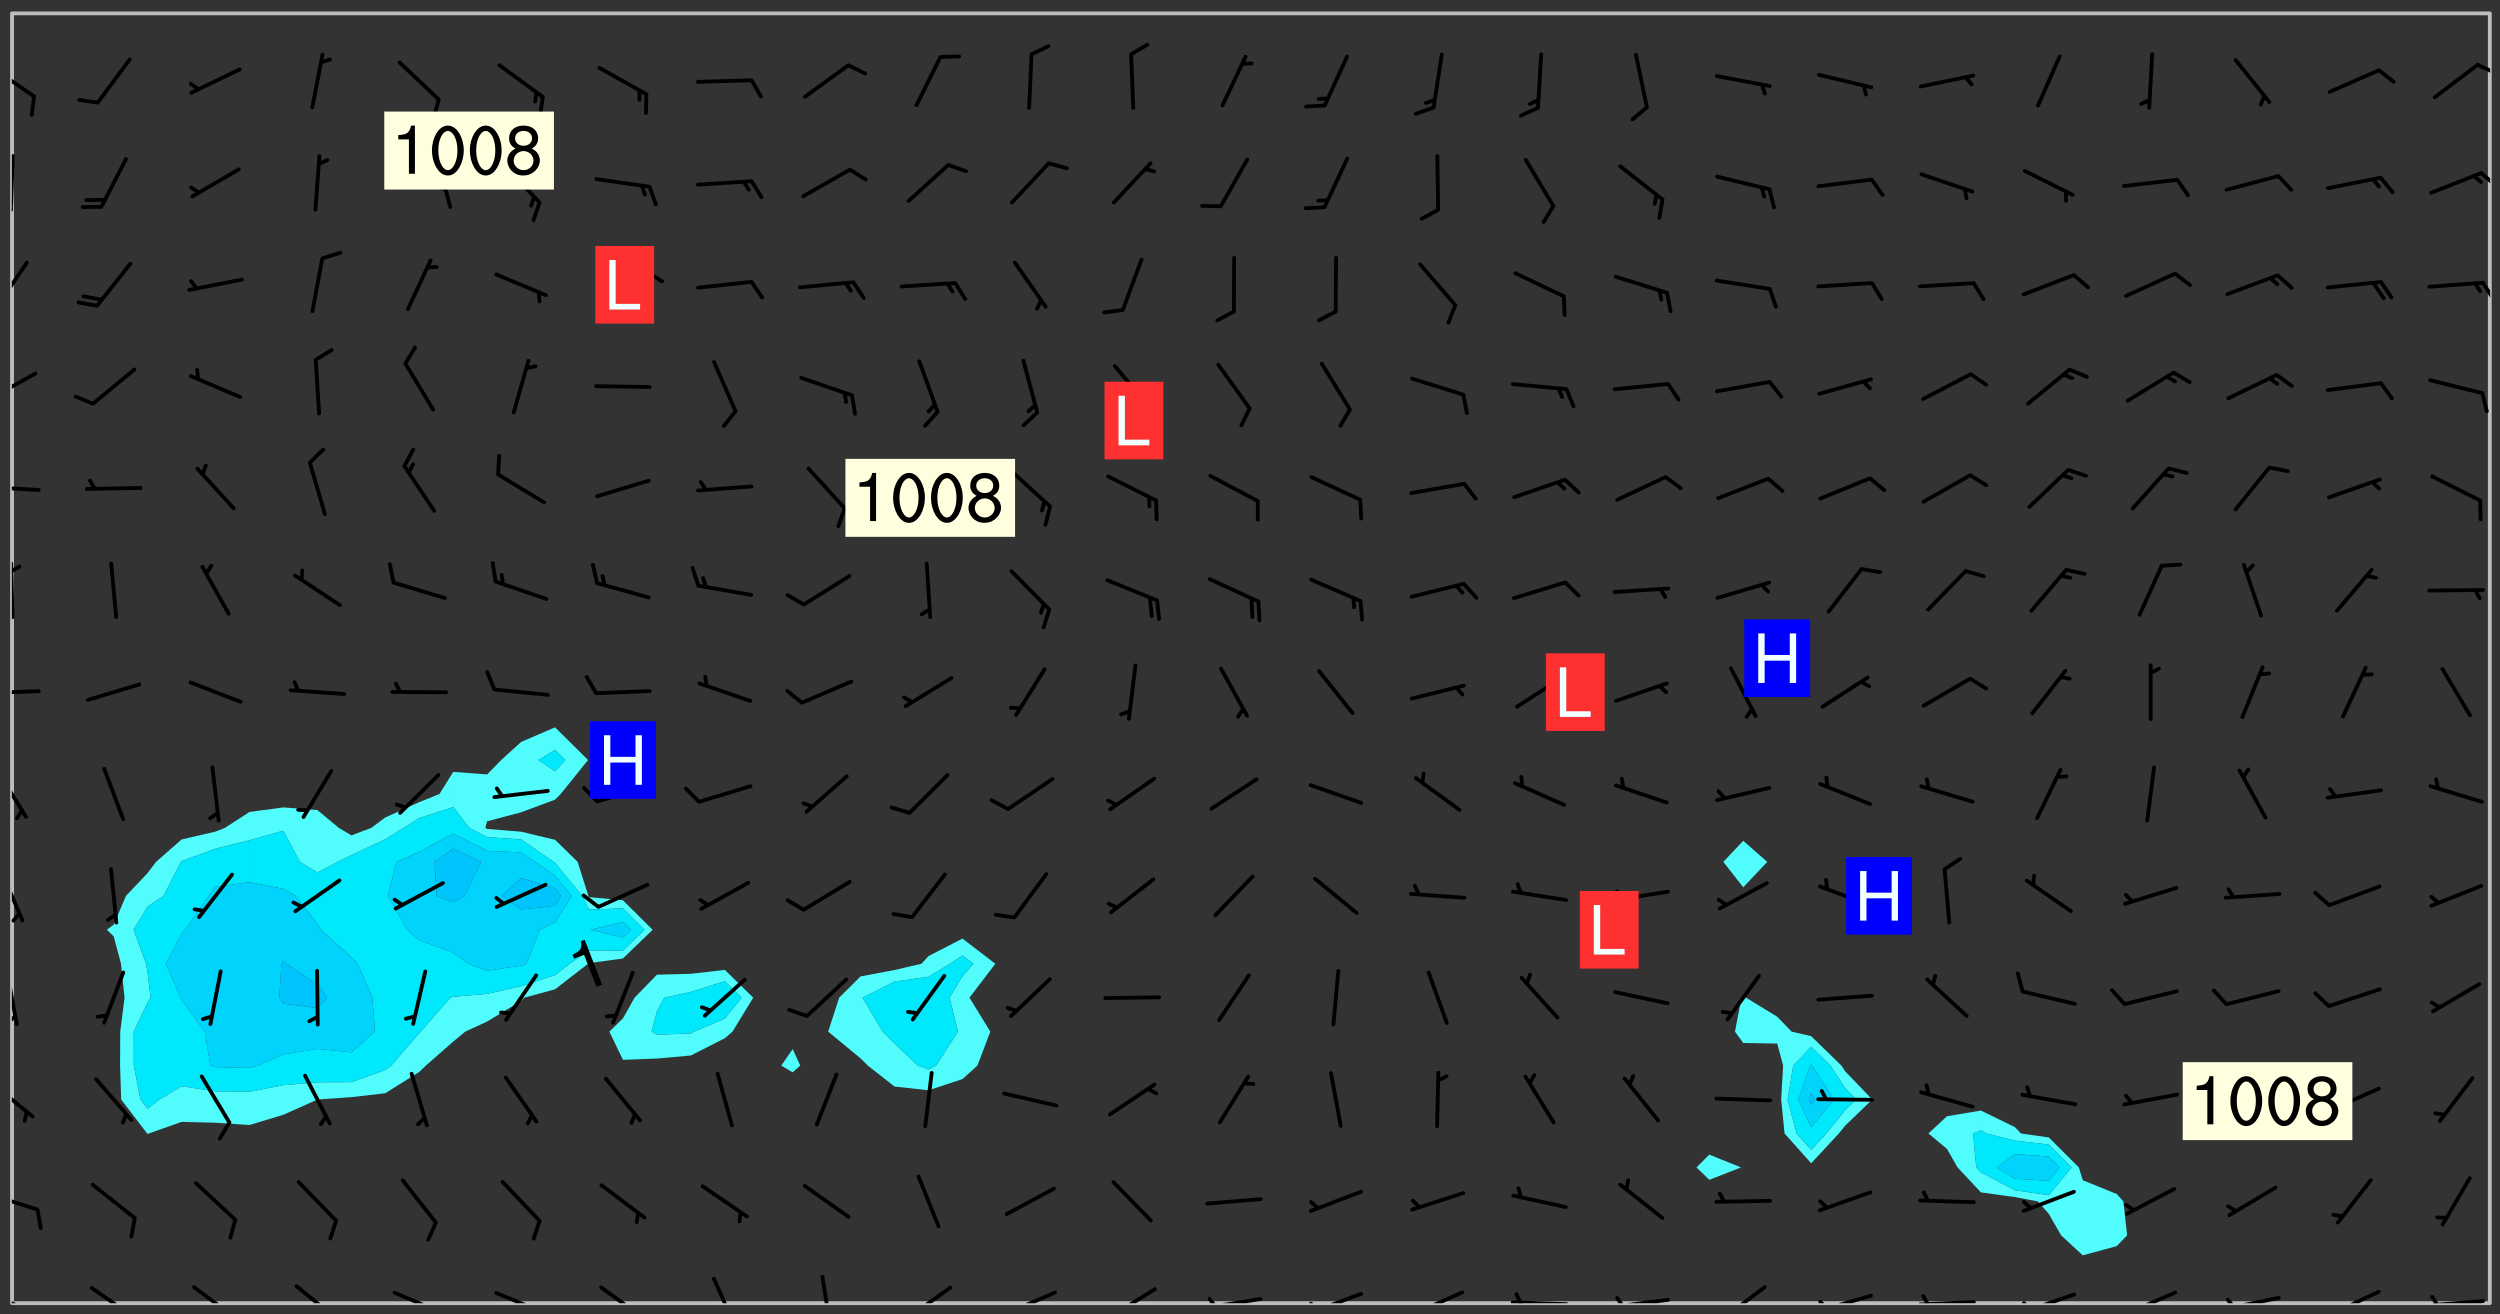<svg xmlns="http://www.w3.org/2000/svg" role="img" xmlns:xlink="http://www.w3.org/1999/xlink" viewBox="142.45 309.95 326.84 171.84"><rect x="142.45" y="309.95" width="326.84" height="171.84" fill="#333333" stroke="none"/><defs><clipPath id="a"><path d="M144 311.672h1v168.656h-1zm0 0"/></clipPath><clipPath id="b"><path d="M144 311.672h324v168.656H144zm0 0"/></clipPath><clipPath id="c"><path d="M467 311.672h1v168.656h-1zm0 0"/></clipPath><clipPath id="d"><path d="M144 478h4v2.328h-4zm0 0"/></clipPath><clipPath id="e"><path d="M154 478h7v2.328h-7zm0 0"/></clipPath><clipPath id="f"><path d="M167 477h7v3.328h-7zm0 0"/></clipPath><clipPath id="g"><path d="M180 477h7v3.328h-7zm0 0"/></clipPath><clipPath id="h"><path d="M193 478h8v2.328h-8zm0 0"/></clipPath><clipPath id="i"><path d="M207 478h8v2.328h-8zm0 0"/></clipPath><clipPath id="j"><path d="M220 478h7v2.328h-7zm0 0"/></clipPath><clipPath id="k"><path d="M235 476h4v4.328h-4zm0 0"/></clipPath><clipPath id="l"><path d="M249 476h3v4.328h-3zm0 0"/></clipPath><clipPath id="m"><path d="M260 478h7v2.328h-7zm0 0"/></clipPath><clipPath id="n"><path d="M260 480h3v.328h-3zm0 0"/></clipPath><clipPath id="o"><path d="M273 478h8v2.328h-8zm0 0"/></clipPath><clipPath id="p"><path d="M273 480h3v.328h-3zm0 0"/></clipPath><clipPath id="q"><path d="M287 478h7v2.328h-7zm0 0"/></clipPath><clipPath id="r"><path d="M287 480h2v.328h-2zm0 0"/></clipPath><clipPath id="s"><path d="M300 479h8v1.328h-8zm0 0"/></clipPath><clipPath id="t"><path d="M300 479h2v1.328h-2zm0 0"/></clipPath><clipPath id="u"><path d="M313 478h8v2.328h-8zm0 0"/></clipPath><clipPath id="v"><path d="M313 480h3v.328h-3zm0 0"/></clipPath><clipPath id="w"><path d="M326 478h8v2.328h-8zm0 0"/></clipPath><clipPath id="x"><path d="M326 480h3v.328h-3zm0 0"/></clipPath><clipPath id="y"><path d="M339 479h9v1.328h-9zm0 0"/></clipPath><clipPath id="z"><path d="M340 478h2v2.328h-2zm0 0"/></clipPath><clipPath id="A"><path d="M353 479h8v1.328h-8zm0 0"/></clipPath><clipPath id="B"><path d="M353 479h2v1.328h-2zm0 0"/></clipPath><clipPath id="C"><path d="M367 477h7v3.328h-7zm0 0"/></clipPath><clipPath id="D"><path d="M380 479h8v1.328h-8zm0 0"/></clipPath><clipPath id="E"><path d="M380 479h2v1.328h-2zm0 0"/></clipPath><clipPath id="F"><path d="M393 479h8v1.328h-8zm0 0"/></clipPath><clipPath id="G"><path d="M393 479h2v1.328h-2zm0 0"/></clipPath><clipPath id="H"><path d="M406 478h8v2.328h-8zm0 0"/></clipPath><clipPath id="I"><path d="M406 480h3v.328h-3zm0 0"/></clipPath><clipPath id="J"><path d="M420 478h8v2.328h-8zm0 0"/></clipPath><clipPath id="K"><path d="M420 480h2v.328h-2zm0 0"/></clipPath><clipPath id="L"><path d="M433 479h8v1.328h-8zm0 0"/></clipPath><clipPath id="M"><path d="M433 479h2v1.328h-2zm0 0"/></clipPath><clipPath id="N"><path d="M446 478h8v2.328h-8zm0 0"/></clipPath><clipPath id="O"><path d="M446 480h3v.328h-3zm0 0"/></clipPath><clipPath id="P"><path d="M459 479h9v1.328h-9zm0 0"/></clipPath><clipPath id="Q"><path d="M460 479h2v1.328h-2zm0 0"/></clipPath><clipPath id="R"><path d="M144 465h4v4h-4zm0 0"/></clipPath><clipPath id="S"><path d="M144 451h3v6h-3zm0 0"/></clipPath><clipPath id="T"><path d="M144 436h1v9h-1zm0 0"/></clipPath><clipPath id="U"><path d="M144 442h1v2h-1zm0 0"/></clipPath><clipPath id="V"><path d="M144 423h2v8h-2zm0 0"/></clipPath><clipPath id="W"><path d="M144 429h2v2h-2zm0 0"/></clipPath><clipPath id="X"><path d="M144 410h3v7h-3zm0 0"/></clipPath><clipPath id="Y"><path d="M144 400h4v1h-4zm0 0"/></clipPath><clipPath id="Z"><path d="M144 383h1v8h-1zm0 0"/></clipPath><clipPath id="aa"><path d="M144 383h2v2h-2zm0 0"/></clipPath><clipPath id="ab"><path d="M144 373h4v2h-4zm0 0"/></clipPath><clipPath id="ac"><path d="M144 358h4v5h-4zm0 0"/></clipPath><clipPath id="ad"><path d="M144 344h3v7h-3zm0 0"/></clipPath><clipPath id="ae"><path d="M466 346h2v4h-2zm0 0"/></clipPath><clipPath id="af"><path d="M144 330h1v8h-1zm0 0"/></clipPath><clipPath id="ag"><path d="M144 337h1v2h-1zm0 0"/></clipPath><clipPath id="ah"><path d="M144 336h1v2h-1zm0 0"/></clipPath><clipPath id="ai"><path d="M466 332h2v3h-2zm0 0"/></clipPath><clipPath id="aj"><path d="M144 318h4v5h-4zm0 0"/></clipPath><clipPath id="ak"><path d="M466 318h2v2h-2zm0 0"/></clipPath><g id="al" clip-path="url(#clip1)"><path fill="#fff" fill-opacity="0" fill-rule="evenodd" d="M0 0h1000v1000H0zm0 0"/><path fill="#d3d3d3" fill-opacity="0" fill-rule="evenodd" d="M162.152 355.867l-.234.293.059.234.117.172.176.234.293.348.113.059.117-.172.059-.234.176-.176.465-.176h.699l.234.293.289.816.059.176.176.23.352.234.699.699.172.176.234.348.234.41.289.582.41.465.23.234.234.176.117.23.176.293.172 1.164v.234l.059.289.059.117.117.117.348.41.117.172.176.176.176.234.117.172.172.352.059.234.234.406.234-.059-.176.176-.059.93h-.582l-.234-.113-.348.113-.117.117-.059.293-.059.176-.117.172-.465.293-.059.234-.059.113v.645l.059.172v.41l.059.059v.406l.059.406.117.176.059.059.23.641-.059.293v.699l-.059.582v.234l-.059.23-.055.352v1.922l.055.117h.426l-.367.117-.023.352.891 1.168 1.742.539 1.34.359v.539l.09.809.535.715 1.52.27.891-.086.09 1.164.535.18 1.16-.18 2.055-.984 1.16-.363 1.879-.176 1.695-.18-.18.719-1.516.086-1.25.09-.805.27-1.074.809.27.719.535.898-.18.625-.266.809.266 1.078.625.898.805.18 1.25-.18-.266.723.098.504.055.293v.172l.059.293v.406l.176.117.352.117h.406l.293-.176.113-.117.059-.117.117-.23.059-.176.352-.465.23-.176.176-.059.176.059.059.176.117.988.055.469.059.172.117.234.176.059.816.059h.289l.117.234.059.406.059.352v1.105l.117.293.117.348.289.699.176.352.582.754.352.176.172.059.469.234.641.465.348.234.293.176.293.055.23.062.816.348.293.176.113.172.352.352.117.176.523.641v.289l.059.352v.348l.059.352.059.289.117.059.172.059h.176l.582.234.176.117.176.289.176.234.113.234.293.23.117.117v.41l.059.055.289.234.234.117.059.117.117.172.059.117.23.234.059.176.234.059.117.059-.117.113-.059.117v.117l-.117.293-.117.289v.582l.176.117.117.059.059.117.117.117.113.059.176.348.059.352.059.406v.176l-.059.176-.117.699v.172l.117.176.293.293h.406l.176.117.117.172.117.293v.234h-.527l-.23-.234h-.234l-.176.059-.059.699.059.348.117.176.176.41.117.23.289.469.176.055h.523l.234.059.758.641.059.293v.234l.059.059.23.348v.352l-.117.172v.293l.293.289.293.176.172.059.293.176.293.117.582.406.289.234.293.176.219.16.016.012.23.176.641.523.176.234.117.176.176.176.113.172v.641l.117.176.469.117.582.117.234.059.23.113.293.117.113.059.586.352.289.172.176.062.176.055.176.059.699.352.289.176.234.055.289.176.234.117.641.406.293.117.172.059.234.059.41.059.23.059.234.117.059.172-.41.176.469.059.059.293.113.234.176.055.234.059.176.059.406.117.641.234.117.172.059.234v.176l-.059.117-.059.406.234.234.117.059.348.117.641.23.176.117.289.117.176.176.234.465.582 1.105.176.176.348.176.176.117.352.117 1.047.523.234.059.465.113.293.059.465.176.758.582.234.234.348.465.176.176.289.234.816.699.293.176.289.289.293.176.293.289.695.641.176.176.293.234.289.234.469.289.641.582.348.234.234.293.348.348.352.465.934.992.348.406.117.176.234.059.113.117.645.176.23.113.234.059.293.176.23.117.934.699.406.406.234.176.406.176.234.117.816.348.348.234.234.117.293.289.23.117.758.352.352.172.23.059.293.117.234.059.871.176h.816l.469.23.172.059.875.699.465.117.293.059.176.059.23.059.469.059.348.059.352.059.406.059h.293l.172.059v.23l.176.176h.293l.348.059.352.059.699.117h.641l.465-.234.293-.176.172-.117.41-.172.289-.176.934-.465.469-.293.523-.293.465-.172.465-.176 1.051-.465.289-.117.41-.117.289-.117.527-.176 1.516-.699.582-.348.289-.059.293-.059.348-.117.875-.23.352-.117h.113l.234-.059.875-.234.234-.059h.812l.352-.059.816-.117.172-.059.352-.055.293-.059.23-.059.816-.176.176-.059h.348l.234-.059.465-.117.758-.172.234-.059h.348l.41-.117.289-.059 1.285-.059h.289l.41-.059.23-.059h.176l.875-.117h.406l.41-.117h.348l.352-.113.871-.059h1.75l1.047.289.41.117.289.117.352.117.289.117 1.051.172.289.059h.293l.293.059.172.059.41.059.172.059.117.059h.117l.117.059.352.059h.113l.41.066 1.922.395 1.926.395 1.52.449 1.695.719 2.145.805 1.605-.719 1.43-.805 1.16-1.078 1.25-.449 3.035-.719 1.875-.359 2.145-1.348 2.234-1.254 2.5-1.258 1.695-.449 1.785-.18 1.16-.27.625.539 1.34-.27.715-.988.984-1.344.445-.18.805-.359 1.875-.539 1.785-.449 1.25-.27 1.16-.09 1.699-.09 1.961-.27 1.25-.09h.539l.625-.09h.891l2.145-.18 2.41-.18 2.59-.09 1.695.18 1.609.09 1.43.359 1.16.719 1.875.988 1.16 1.527.266.715.629.09.355.898.535.539.535 1.527 1.074.359h.535l-.805.535.09 1.707.715 2.695.891.805.895.988.715 1.258 1.785.539 1.52-.18.355 1.344 1.609-.805.98-.539.27.27.316-.215.219-.145.801.449.449-.359h.355l.535-.27.539-.719.535-.27.625-.988 1.16.449.84.371 1.395.617 1.695-.18h1.605l1.785.09.18-1.707.535-1.344.805.27.492.848.402.406-.09.539v.359l.715.449.711-.27h1.43l.359.988.445 1.258.715 1.344 1.25.629 1.695.629.715-.18.18-.539.98-.09.449.359.086 1.258-.266.629-.535.18v.539l.715.984.266.539.984.988.801 1.078-.266.359-.09.898-.625 2.332-.355 2.066-.09 1.793-.18.719-.09.539v1.438l-.98 1.883-.359 1.707-.535.898-.805 1.168-.266.539 2.055 1.254.086.359-.355.539-.09-.18v.809l.09 1.438-.445.715-1.074.094-.266.715.535.898.805.719 1.16.809 1.34.27.445.359-.355.449-1.789-.09-1.25-.449-.715-.719-.625-.09-.176 3.59-.188 1.309h89.359V311.703h-55.27v49.082l.762.125 3.289.543 2.023 2.836v2.754l2.352.332 2.348.332h4.051l-1.379 4.16-2.023.707-2.023.703-.543.344-2.594 1.617-.188.117-2.023-2.078-.73-2.742-2.672-2.078-1.375-3.5-.066-.082-1.957-2.672 2.75-1.418v-49.082H294.422v91.414l.117.031.133.012.074.074.105.047.09.059.086.059.09.059.297.297.059.09.031.117.027.117.016.137-.031.117-.059.09-.059.086-.043.105-.047.102-.027.121v.145l.176.27.148.148.074.086.074.074.043.105.062.09.059.086.043.105.059.09.047.102.043.105.059.086.117.18.074.074.062.086.059.09.043.105.059.09.059.086.062.09.059.09.043.102.117.18.074.074.059.086.074.074.09.059.105.047h.148l.133-.016.133.016.102-.047.074-.074.047-.102-.016-.133v-.148l-.047-.105-.027-.117-.047-.102-.027-.121-.043-.102-.062-.09-.043-.102-.043-.105-.031-.117-.016-.133-.012-.137.086-.059.059-.086.121-.031.043.105.016.133v.117l.059.102.059.09.09.059.148.148.059.09.043.105-.012.102.086.059.105.047.086.059.09.059.074.074-.117.027-.105.047-.086.059-.074.074-.059.09-.062.086-.027.121-.047.102-.043.105-.031.117-.012.133-.016.133v.148l.027.117.047.105.043.102.059.09.074.074.09.059.074.074.09.059.059.09.043.105.047.102.117.031.133.016h.148l.117-.031.105.043.043.105.047.102.027.121L299.5 410l.027.117.031.121.027.117.105.043.102.047.133-.016.148.148.062.086.074.074.07.074.09.062.105.043.102.043.117.031.137.016.117-.031.074-.074.027-.117-.012-.133-.031-.121-.027-.117.043-.105h.117l.09.062.117.027h.148l.133.016h.148l.133.016.133-.016h.148l.133-.016.133-.012.137.012.117-.027.133-.016.191-.059-.059.176-.016.133-.027.121-.016.133-.059.086-.133.016-.105.047-.105.043-.117.031-.117.027-.266.031h-.148l-.133.016-.074.074.059.086.148.148.117.18.074.07.09.062.09.059.086.059.09.059.102.043.105.062.105.043.086.059.105.047.102.043.18.117.059.09-.043.102-.047.105.016.133.223.223.059.09.043.102.031.121.043.102.016.133.031.117.012.137.031.117.148.148.102.043.105.043.117.031.133.016.137.016h.117l.117-.031.09-.059.043-.105.047-.102.043-.105.031-.117.012-.133v-.148l-.012-.133-.016-.133-.031-.117-.043-.105-.047-.105-.043-.102-.043-.105-.016-.133.016-.133.027-.117.031-.117.027-.121.047-.102.09-.059.086-.062.074-.074.09-.059.223-.223.059-.086.074-.074.117-.18.059-.086v-.148l-.074-.074-.102-.047-.105-.043-.102-.043-.059-.09-.047-.105-.027-.117.09-.059.117-.031.102-.043.18-.117.148-.148.012-.133-.012-.105-.09-.059-.133.016h-.148l-.133.016-.133-.016-.121-.031-.086-.059-.074-.074-.059-.09-.062-.086-.117-.18-.059-.086.031-.121.086-.059.121-.031.059-.086v-.121l-.031-.117-.059-.09-.059-.086-.047-.105-.027-.117-.016-.133.059-.09.074-.074.09-.059.117-.18.074-.074.059-.086.148-.148.121-.031.133-.016.133.016.074.074.043.105.016.133-.031.117-.117.031-.133.012-.148.148-.043.105-.047.102-.027.121-.031.117v.148l.031.117.043.105.059.09.074.07.074.074.117.031.121.027.117-.027.133-.016h.117l.09.059.074.074.047.105.059.086.102.047.133.016.105.043.086.059-.012.105-.074.074-.18.117-.059.09-.09.059-.07.074-.074.074-.062.09-.027.117-.016.133.016.133-.016.133v.148l.016.133.027.117.031.121.074.074.09.059.086.059.09.059.117.031v.086l-.102.047-.09.059-.266.031-.117.027h-.148l-.105.043-.102.047-.059.09-.062.234-.012.133-.031.121-.016.133v.293l-.012.133.012.137.016.133.133.016.133.012.121.031.086.059.074.074.047.105.043.102.016.133v.445l-.016.133v.445l.031.266.027.117.016.133.031.117.086.211.031.266v.148l-.031.117-.027.117-.031.121-.027.117-.031.117-.031.121-.012.133-.016.133.09.059.117-.031.102.016.047.105-.031.266v.441l-.043.105-.047.105-.043.102-.043.105-.059.086-.031.121-.043.117-.031.117-.016.133.016.133.059.09.105.047.086.059.059.086-.012.137-.031.117-.043.102v.445l-.016.133v.148l-.031.117-.043.105-.027.117-.047.105-.043.102-.031.121-.027.117-.031.133-.031.117-.027.117-.043.105-.031.117-.031.121-.012.133-.016.133v.297l.027.117v.148l.047.398.027.117.059.09.121.031h.148l.133-.016.059.09v.117l-.059.09-.09.059-.102.043-.105.047-.09.059-.086.059-.137.016-.117-.031-.133-.016-.102.047-.062.086-.012.137-.016.133-.031.117-.027.117-.016.133-.031.121v.297l.016.133.031.117v.148l.012.133v.148l-.027.117-.047.102-.027.121-.031.117-.059.09-.074.074-.102.043-.105.047-.117.027-.121.031-.102-.047.059-.086.105-.047.027-.117.031-.117.027-.121.031-.117v-.148l.016-.133-.031-.117-.043-.105-.105.016-.074.074-.102.043-.09.062-.074.074-.043.102-.016.133-.031.117L304.25 426l-.031.117-.027.117-.031.121-.027.117-.031.117-.043.105-.09.059h-.09l-.117-.031-.031-.086.016-.137-.031-.117v-.148l-.012-.133v-.148l-.062-.234-.027-.121-.043-.102-.047-.105-.059-.086-.059-.09-.043-.105-.062-.086-.148-.148-.07-.074-.105-.047-.105-.043-.102-.043-.297-.297-.09-.074-.086-.059-.105-.043-.09-.062-.086-.059-.105-.043-.09-.059-.086-.062-.074-.07-.105-.047-.086-.059-.105-.043-.09-.062-.102-.043-.105-.043-.086-.059-.105-.047-.105-.043-.102-.047-.09-.059-.102-.043-.105-.043-.09-.062-.117-.027-.133-.016-.133.016H299.75l-.133.016-.117-.031-.09-.059-.074-.074-.09-.059-.102-.047h-.148l-.121-.027-.102-.043-.074-.074-.117-.18-.09-.059-.102-.043-.09-.062-.105-.043-.09-.059-.086-.059-.105-.047-.059-.086-.059-.09-.043-.105-.047-.102-.074-.074-.086-.059-.074-.074-.09-.059-.223-.223-.043-.105-.031-.266.105-.043h.145l.105.043.074.074.09.059.086.059.105.047.09.059.148.148.07.074.148.148.062.086.074.074.086.059.074.074.09.062.09.059.086.059.27.176.102.047.105.043.102.043.047-.074.059-.086.074-.074.07-.074.105.043.074.074.059.09.043.102.047.105.043.105.121.027.117-.027.074-.09.043-.105.059-.09.074-.074.105-.043.117-.027.133.012.09.059.148.148.059.09.043.105.047.102.043.105.043.102.105.047.105.043.133.016.086-.059.059-.09.074-.074.105-.043.117.027.105.047.102.043.105.043.102.047.18.117v.117l-.016.133.016.133.016.137.059.086.102.047.121.027.117.031h.148l.117-.031.059-.09.18-.117.059-.09.074-.074.059-.086.117-.18.18-.117.117.031.09.059.043.074-.016.133v.117l.09.059h.148l.133-.016.133-.012.266-.031.105-.043.117-.031.121-.027.074-.074.07-.074.062-.09-.016-.105-.047-.102-.102-.043-.105-.016-.117.027-.266.031h-.148l-.074-.074-.09-.059-.117-.031-.117-.027-.133-.016h-.148l-.133.016h-.297l-.105-.047-.148-.148-.043-.102-.059-.09.223-.223.086-.059.105-.043.117-.031.133-.016.133.016.137.016.102.043.133-.012.09-.062.102-.043.062-.09-.047-.102-.09-.059-.117-.031-.102-.043-.059-.09-.062-.09v-.117l.016-.133.105-.047.074-.07v-.121l-.09-.059-.031-.117.09-.059.074-.074.043-.105.059-.09.047-.102.016-.133v-.148l-.047-.105-.043-.102-.09-.059-.133-.016-.102-.043-.137-.016-.117-.031h-.445l-.133-.016-.133-.012-.133-.016-.117-.031h-.148l-.133-.016-.133-.012-.266-.031-.121-.043-.086-.059-.074-.074v-.148l.012-.133.105-.047.102-.043.133-.016h.152l.133-.016h.293l.121.031.102.043.09.059.234.062.121-.047.09-.059.102-.043.133-.016.105.043.102.047.133.012.121-.027h.145l.121-.031.117-.027.105-.047.074-.074.086-.059.148-.148.059-.086.047-.105.027-.117.016-.105-.102-.043-.09-.059-.117-.031-.105-.043-.09-.062-.074-.086-.074-.074-.102-.043-.105-.047-.102-.043-.059-.09-.047-.102-.086-.211-.062-.086-.059-.09-.074-.074-.086-.059h-.27l-.117.031-.09.059-.102.043-.133.016-.105-.016-.027-.117-.062-.09-.117-.031-.102-.043-.148-.148-.031-.117-.016-.105.074-.074.18-.117.117-.027.117-.031.137.016.102.043.105.043.102.047.105.043.117.031.133.016.117.027.133.016.105-.016.09-.059-.074-.074-.105-.043-.074-.074-.074-.09-.148-.148-.086-.059-.09-.059-.074-.074-.09-.059-.102-.047-.121-.027-.102-.047-.105-.043-.117-.031-.102-.043-.121-.031h-.148l-.117.031-.105.043-.086.062-.18.117-.086.059-.09.059-.105.047-.086.059-.105.043-.102.043-.105.047-.074.074-.059.09-.059.086-.047.105-.059.086-.074.074-.133-.012-.117-.031h-.117l-.074.074-.09.059-.074.074-.09.059-.086.059-.105.047-.102.043-.137.016-.102-.043-.148-.148-.105-.047h-.086l-.105.047-.102.043-.121.031-.117-.031-.074-.074v-.117l.031-.121.074-.07.059-.09.074-.074.117-.031.105-.043h.293l.133-.016.137-.016.102-.043.09-.059.102-.047.09-.059.133-.012.09.059.133.012.09-.059.086-.059.105-.043.09-.059.086-.062.09-.059.148-.148.059-.086.059-.09.105-.043.133-.016.117.027.121.031.059-.059.059-.09.031-.266.027-.117.105.012.133.016.102-.043.09-.059.059-.09.074-.074.059-.09.047-.102.012-.133-.012-.133-.047-.105-.148-.148-.059-.09-.059-.086-.043-.105v-.445l.016-.133v-.148l.012-.133-.059-.059-.09.059-.102-.043-.18-.117-.086-.059-.062-.09-.059-.09-.074-.074-.086-.059-.121.031-.102.012-.105.047-.086.059-.105.043-.148.148-.09.059-.086.059-.09.062-.105.043-.133.016v-.121l.105-.043.117-.031.074-.07.043-.105v-.148l-.027-.117-.148-.148-.133-.016h-.148l-.117.031-.105.043-.102.043-.09.062-.117.027-.074-.074.012-.133-.043-.102-.043-.105-.09-.059-.117.027-.121.031-.117.031-.102.043-.121.031-.102.043-.105.043-.09.059-.102.016v-.117l.016-.133-.059-.09-.074.043-.148.148-.059.09-.074.074-.047.105-.043.102-.074.074-.059.09-.074.074-.059.086-.074.074-.09.062-.074.07-.074.074-.102.016-.133.016-.105-.043v-.121l.148-.148.043-.102.059-.09.047-.102.043-.105.059-.09.031-.117.043-.102.031-.121.027-.117.047-.105.043-.102.043-.105.074-.07.09-.062.09-.059.102-.043h.297l.266-.031.105-.043-.074-.074-.117-.031-.105-.043-.09-.059-.102-.047-.09-.059-.102-.043-.105-.043-.09-.062-.086-.059-.105-.043-.102-.043-.121-.031-.117-.031-.102-.043L297.5 410.25l-.102-.043-.09-.059-.043-.105-.016-.133.102-.043.133-.016.137.016.133-.016.102-.043.059-.09.016-.105-.09-.059-.074-.074-.102-.043-.09-.059-.148-.148-.043-.105-.016-.133v-.293l-.059-.09-.09-.059-.074-.074-.043-.105-.031-.117-.059-.09-.074-.074-.117-.027-.074-.074-.09-.059-.09-.062-.086-.059-.074-.074-.059-.086-.047-.105-.086-.059-.148-.148-.195-.059-.133.016-.102.043-.074.074-.047.102-.043.105-.059.09-.059.086-.297.297-.09.059h-.086l-.062-.086-.043-.105.031-.117.059-.09.027-.117-.012-.133-.09-.062-.105.047-.117.027-.117.031-.27.176-.102.047-.117.027-.105.047-.09.059-.102.043-.059-.086-.047-.105.016-.133.047-.105.07-.074.074-.07.059-.09v-.148l-.043-.105h-.238l-.102.047-.031.117-.027.117-.031.121-.074.043-.133.016-.074-.047-.043-.102-.043-.105-.047-.102-.043-.105-.121.031-.102.043-.133.016-.117.031-.105.043-.09.059-.102.047-.121.027-.133.016-.102-.043-.059-.09-.047-.105-.043-.102-.043-.105v-.117l.059-.09.086-.059.18-.117.102-.047.105-.043.105-.059.102-.043.09-.062.102-.043.105-.059.102-.047.09-.059.105-.043.102-.043.09-.062.102-.043.137-.016.117.031.102.043.121.031.102.043.105.047.102.043.105.043.102.047.105.043.102.043.105.047.086.059.105.043.117.031.105.043.102.047.09.059.105.043.102.043.105.047.117.027.102.047.121.027h.148l.086-.059.016-.102.059-.09-.027-.117-.074-.074-.117-.18-.074-.074-.09-.074-.18-.117-.086-.059-.105-.043-.102-.047-.27-.176-.059-.09-.074-.074-.059-.09-.043-.102-.031-.117-.016-.137v-.562l-.012-.133-.016-.133-.031-.117-.016-.133-.012-.133-.031-.121-.223-.223-.059-.086-.016-.105.031-.117.133-.016v-91.414H172.992v1.453l-.059.234-.352 1.051-.172.523-.117.348-.176.41-.117.172-.234.293-.23.059h-.352l-.117.059-.23.406v.293l.117.176.23.23.117.234.641.758.293.465.176.234.23.352.234.348.641.816.176.465.172.41.117.695.176.469.117 1.398.059.465v.875l.117 1.047v4.781l-.059.465-.352 1.281-.176.523-.113.41-.352.93L172.934 336l-.234.582-.117.176-.172.348-.176.406-.352.816-.059.293-.113.293-.117.289-.059.176-.117.875-.059.406-.059.117-.059.176-.059.172-.23.527-.117.172v.234l-.117.234-.059.172-.176.586v.289l-.059.176v.293l-.059.113-.059.527v.172l-.055.234v2.621l-.176.816-.117.176-.176.234-.117.172-.113.234-.586.934-.23.289-.293.465-.176.234-.289.352-.352.699-.113.23-.176.41-.176.23-.406.527-.816.699-.293.172-.289.234-.176.117-.176.176-.523.406-.527.176-.172.176-.234.055-.641.176h-.758m12.211 31.023l-1.074.449.359.895 1.25-.715.445-.539-.98-.09"/><path fill="#d3d3d3" fill-opacity="0" fill-rule="evenodd" d="M201.508 416.598h-.895l.449.629.98.359.805-.09.445-.988-.176.09-.715-.355-.895.355m154.621 59.07l-.059-.523v-.293l.113-.293.059-.23.469-.469h.113l.117-.113.117-.059h.176l.234-.059h.348l.234.059.117.059.23.172.059.176.117.582v.293l-.117.176-.172.289-.176.176-.527.523-.23.234-.117.059h-.176l-.117-.059-.406-.293-.176-.117-.117-.059-.059-.113-.055-.117m6.641-10.957l-.059-.172v-1.109l.059-.172.176-.059.172-.059h.176l.234-.059.117.059.059.699-.059.172-.117.176-.117.059-.234.523-.113.059h-.234l-.059-.117m9.613-14.391l-.117-.176v-.699l.293-.875.117-.172.176-.352.113-.23.117-.293.352-.758.117-.23.172-.234h.176l.117-.059h.641l.117.059.234.234.172.113.352.293.117.117.113.176v.113l.117.059.117.117v.699l-.059.176v.23l-.059.176-.348 1.051-.117.23-.117.234-.117.059-.23.234-.641.289h-.875l-.41-.117-.641-.465"/><path fill="none" stroke="#bebebe" stroke-linecap="round" stroke-linejoin="round" stroke-miterlimit="10" stroke-width=".5" d="M467.957 311.695H144.027v168.625h323.93v-168.625"/><g clip-path="url(#a)"><path fill="#fff" fill-opacity="0" fill-rule="evenodd" d="M144 475.891v4.438h.004H144V311.672h.004H144v164.219"/></g><g clip-path="url(#b)"><path fill="#fff" fill-opacity="0" fill-rule="evenodd" d="M144.004 480.328V311.672h71.012v93.367l-4.441 1.914-2.598 2.363-1.84 1.883-4.438-.332-1.797 2.887-2.641 1.066-4.441 2.004-1.844 1.367-2.594.973-1.629-.973-2.809-2.336-4.438-.348-4.441.594-3.227 2.09-1.211.477-4.438 1.031-3.344 2.93-1.094 1.453-2.832 2.988-1.605 3.762-.895.676.895.863.953 3.574.469 4.438-.566 4.438-.023 4.441.145 4.438 3.391 4.438.07.047.152-.047 4.285-1.516 4.438.113 4.438.297 4.441-1.34 4.438-1.988.008-.004 4.43-.309 4.438-.512 4.441-2.789.863-.828 3.574-3.137 1.582-1.305 2.855-1.312 4.438-2.699.43-.426 4.012-1.094 4.324-3.344.113-.078 4.438-.605 3.883-3.754-3.883-3.855-4.438-.414-.086-.168-1.395-4.441-2.957-2.883-4.441-1.062-4.438-.363-.246-.129.246-.863 4.438-1.176 4.441-1.656.734-.742 3.582-4.438-4.316-4.277v-93.367h22.191V436.746l-4.441.516-4.438.113-2.914 3.008-1.523 2.703-1.773 1.734 1.773 3.688 4.438-.168 4.438-.398 4.441-2.258 1.004-.863 2.711-4.438-3.715-3.637V311.672h8.875v135.43l-1.496 2.16 1.496.883.996-.883-.996-2.16V311.672h22.191v120.984l-4.438 2.289-.922 1-3.516.816-4.441.84-2.801 2.781-1.438 4.438 4.238 3.496.945.945 3.496 2.734 4.438.492 4.438-1.465 1.961-1.762 1.684-4.441-2.727-4.438 3.383-4.438-4.301-3.289V311.672h97.645v149.23l-1.68 1.672 1.68 1.621 4.148-1.621-4.148-1.672V311.672h4.438v108.195l-2.605 2.762 2.605 3.328v14.16l-.234.266-.848 4.438 1.082 1.484 4.438.078.773 2.879-.254 4.438.441 4.438 3.48 3.898 3.621-3.898.816-1.016 3.555-3.422-3.555-3.695-.484-.742-3.953-3.844-2.559-.598-1.883-1.949-4.078-2.488-.359-.266v-14.16l3.133-3.328-3.133-2.762V311.672h31.07v143.469l-4.441.742-2.418 2.254 2.418 2.012 1.391 2.426 3.051 3.262 4.438.617 3.016.562 1.422 1.637 1.609 2.801 2.828 2.617 4.441-1.207 1.359-1.41-.488-4.438-.871-.965-4.441-1.805-.512-1.672-3.926-3.918-3.633-.52-.805-.832-4.438-2.164V311.672h66.57v168.656H144.004"/></g><path fill="#50fcfc" fill-rule="evenodd" d="M157.316 432.371l-.895-.863.895-.676 1.605-3.762 2.832-2.988 1.094-1.453 3.344-2.93 4.438-1.031 1.211-.477 3.227-2.09 4.441-.594 4.438.348 2.809 2.336 1.629.973 2.594-.973 1.844-1.367 4.441-2.004 2.641-1.066 1.797-2.887v4.605l-4.438 1.426-2.039 1.293-2.402 1.484-4.438 2.074-1.793.879-2.645 1.391-2.297-1.391-2.141-4.078-4.441 1.25-4.438 1.102-4.438 1.637-.102.09-2.25 4.441-2.086 1.402-1.844 3.035 1.637 4.438.207 1.211.391 3.227-.391.621-1.82 3.816.012 4.441.875 4.438.934 1.203 1.531-1.203 2.906-1.734 4.438.656 4.438.051 4.441-.852 4.438-.379 4.438-.016 4.438-1.586.777-.578 3.664-4.246.207-.195 3.871-4.438.359-.117 4.438-.387 4.438-1 4.441-1.441 1.93-1.492 2.508-1.738 4.438.027 2.82-2.727-2.82-2.801-4.438.16-.902-1.797-3.535-4.316-.188-.125-4.254-2.926-4.438-.309-2.312-1.203-2.125-2.719v-4.605l4.438.332 1.84-1.883 2.598-2.363 4.441-1.914v2.945l-2.152 1.332 2.152 1.477 1.344-1.477-1.344-1.332v-2.945l4.316 4.277-3.582 4.438-.734.742-4.441 1.656-4.438 1.176-.246.863.246.129 4.438.363 4.441 1.062 2.957 2.883 1.395 4.441.086.168 4.438.414 3.883 3.855-3.883 3.754-4.438.605-.113.078-4.324 3.344-4.012 1.094-.43.426-4.438 2.699-2.855 1.312-1.582 1.305-3.574 3.137-.863.828-4.441 2.789-4.438.512-4.43.309-.008.004-4.438 1.988-4.441 1.34-4.438-.297-4.438-.113-4.285 1.516-.152.047-.07-.047-3.391-4.438-.145-4.438.023-4.441.566-4.438-.469-4.438-.953-3.574"/><path fill="#00e8fc" fill-rule="evenodd" d="M161.547 435.945l-1.637-4.438 1.844-3.035 2.086-1.402 2.25-4.441.102-.09 4.438-1.637 4.438-1.102v5.492l-4.438.57-.891 1.207-3.078 4.438-.469.469-2.035 3.969 1.875 4.438.16.277 3.012 4.16.754 4.441.672.195 4.438.105 1.117-.301 3.324-1.469 4.438-.707 4.438.449 3.086-2.715-.344-4.438-1.91-4.438-.832-.84-3.977-3.598-.461-.727-2.867-3.711-1.57-.91-4.441-.867v-5.492l4.441-1.25 2.141 4.078 2.297 1.391 2.645-1.391 1.793-.879 4.438-2.074 2.402-1.484 2.039-1.293 4.438-1.426v3.465l-4.438 2.395-2.996 1.297-1.09 4.441 2.523 4.438 1.562 1.367 4.438 1.641 1.965 1.43 2.473.914 4.438-.66.688-.254 1.766-4.438 1.988-.98 2.176-3.457-2.176-2.656-2.652-1.785-1.789-1.23-4.438-.215-4.438-2.246v-3.465l2.125 2.719 2.312 1.203 4.438.309 4.254 2.926.188.125 3.535 4.316.902 1.797 4.438-.16v1.762l-4.25 1.039 4.25 1.008 1.047-1.008-1.047-1.039v-1.762l2.82 2.801-2.82 2.727-4.438-.027-2.508 1.738-1.93 1.492-4.441 1.441-4.438 1-4.438.387-.359.117-3.871 4.438-.207.195-3.664 4.246-.777.578-4.438 1.586-4.438.016-4.438.379-4.441.852-4.438-.051-4.438-.656-2.906 1.734-1.531 1.203-.934-1.203-.875-4.438-.012-4.441 1.82-3.816.391-.621-.391-3.227-.207-1.211"/><path fill="#00d4fc" fill-rule="evenodd" d="M166.031 440.383l-1.875-4.438 2.035-3.969.469-.469 3.078-4.438.891-1.207 4.438-.57 4.441.867v9.387l-.266.398-.281 4.438.547.777 4.438.578 1.297-1.355-1.297-1.734-4.098-2.703-.34-.398v-9.387l1.57.91 2.867 3.711.461.727 3.977 3.598.832.84 1.91 4.438.344 4.438-3.086 2.715-4.438-.449-4.438.707-3.324 1.469-1.117.301-4.438-.105-.672-.195-.754-4.441-3.012-4.16-.16-.277"/><path fill="#00c4fc" fill-rule="evenodd" d="M179.508 441.16l-.547-.777.281-4.438.266-.398.34.398 4.098 2.703 1.297 1.734-1.297 1.355-4.438-.578"/><path fill="#00d4fc" fill-rule="evenodd" d="M195.699 431.508l-2.523-4.438 1.09-4.441 2.996-1.297 4.438-2.395v1.945l-2.434 1.746.27 4.441 2.164.852 1.496-.852 2.168-4.441-3.664-1.746v-1.945l4.438 2.246 4.438.215v3.359l-2.5 2.312 2.5 1.789 4.441-.496.812-1.293-.812-.996-4.441-1.316v-3.359l1.789 1.23 2.652 1.785 2.176 2.656-2.176 3.457-1.988.98-1.766 4.438-.688.254-4.438.66-2.473-.914-1.965-1.43-4.438-1.641-1.562-1.367"/><path fill="#00c4fc" fill-rule="evenodd" d="M199.535 427.07l-.27-4.441 2.434-1.746 3.664 1.746-2.168 4.441-1.496.852-2.164-.852m11.039 1.789l-2.5-1.789 2.5-2.312 4.441 1.316.812.996-.812 1.293-4.441.496"/><path fill="#00e8fc" fill-rule="evenodd" d="M215.016 410.793l-2.152-1.477 2.152-1.332 1.344 1.332-1.344 1.477"/><path fill="#00d4fc" fill-rule="evenodd" d="M223.891 432.516l-4.25-1.008 4.25-1.039 1.047 1.039-1.047 1.008"/><path fill="#50fcfc" fill-rule="evenodd" d="M223.891 448.508l-1.773-3.688 1.773-1.734 1.523-2.703 2.914-3.008 4.438-.113 4.441-.516v1.488l-4.441 1.398-3.484.75-.953 1.797-.691 2.641.691.398 4.438-.152.387-.246 4.055-1.699 2.195-2.738-2.195-2.148v-1.488l3.715 3.637-2.711 4.438-1.004.863-4.441 2.258-4.438.398-4.438.168"/><path fill="#00e8fc" fill-rule="evenodd" d="M228.328 445.219l-.691-.398.691-2.641.953-1.797 3.484-.75 4.441-1.398 2.195 2.148-2.195 2.738-4.055 1.699-.387.246-4.438.152"/><path fill="#50fcfc" fill-rule="evenodd" d="M246.082 450.145l-1.496-.883 1.496-2.16.996 2.16-.996.883m8.875-1.828l-4.238-3.496 1.438-4.438 2.801-2.781 4.441-.84 3.516-.816.922-1 4.438-2.289v2.199l-1.625 1.09-2.812 1.695-4.438.637-4.195 2.105 2.641 4.438 1.555 1.555 3.035 2.887 1.402.504.988-.504 2.855-4.441-1.09-4.438 1.684-2.797 1.426-1.641-1.426-1.09v-2.199l4.301 3.289-3.383 4.438 2.727 4.438-1.684 4.441-1.961 1.762-4.438 1.465-4.438-.492-3.496-2.734-.945-.945"/><path fill="#00e8fc" fill-rule="evenodd" d="M257.844 444.82l-2.641-4.438 4.195-2.105 4.438-.637 2.812-1.695 1.625-1.09 1.426 1.09-1.426 1.641-1.684 2.797 1.09 4.438-2.855 4.441-.988.504-1.402-.504-3.035-2.887-1.555-1.555"/><path fill="#50fcfc" fill-rule="evenodd" d="M365.918 464.195l-1.68-1.621 1.68-1.672 4.148 1.672-4.148 1.621m4.438-38.238l-2.605-3.328 2.605-2.762 3.133 2.762-3.133 3.328m0 20.348l-1.082-1.484.848-4.438.234-.266.359.266 4.078 2.488 1.883 1.949 2.559.598v1.387l-2.344 2.457-.738 4.438 1.172 4.438 1.91 2.141 1.984-2.141 2.453-3.051 1.441-1.387-1.441-1.5-1.914-2.938-2.523-2.457v-1.387l3.953 3.844.484.742 3.555 3.695-3.555 3.422-.816 1.016-3.621 3.898-3.48-3.898-.441-4.438.254-4.438-.773-2.879-4.438-.078"/><path fill="#00e8fc" fill-rule="evenodd" d="M377.324 458.137l-1.172-4.438.738-4.438 2.344-2.457v2.316l-.133.141-1.551 4.438 1.684 3.621 2.977-3.621-2.836-4.438-.141-.141v-2.316l2.523 2.457 1.914 2.938 1.441 1.5-1.441 1.387-2.453 3.051-1.984 2.141-1.91-2.141"/><path fill="#00d4fc" fill-rule="evenodd" d="M379.234 457.32l-1.684-3.621 1.551-4.438.133-.141v3.793l-.285.785.285.609.5-.609-.5-.785v-3.793l.141.141 2.836 4.438-2.977 3.621"/><path fill="#00c4fc" fill-rule="evenodd" d="M379.234 454.309l-.285-.609.285-.785.5.785-.5.609"/><path fill="#50fcfc" fill-rule="evenodd" d="M396.984 460.148l-2.418-2.012 2.418-2.254 4.441-.742v2.582l-1.031.414.43 4.438.602.645 4.438 2.336 4.438.656 2.988-3.637-2.988-2.984-4.438-.523-3.754-.93-.684-.414v-2.582l4.438 2.164.805.832 3.633.52 3.926 3.918.512 1.672 4.441 1.805.871.965.488 4.438-1.359 1.41-4.441 1.207-2.828-2.617-1.609-2.801-1.422-1.637-3.016-.562-4.438-.617-3.051-3.262-1.391-2.426"/><path fill="#00e8fc" fill-rule="evenodd" d="M400.824 462.574l-.43-4.438 1.031-.414.684.414 3.754.93v1.762l-2.383 1.746 2.383 1.484 4.438.254 1.43-1.738-1.43-1.426-4.438-.32v-1.762l4.438.523 2.988 2.984-2.988 3.637-4.438-.656-4.438-2.336-.602-.645"/><path fill="#00d4fc" fill-rule="evenodd" d="M405.863 464.059l-2.383-1.484 2.383-1.746 4.438.32 1.43 1.426-1.43 1.738-4.438-.254"/><g clip-path="url(#c)"><path fill="#fff" fill-opacity="0" fill-rule="evenodd" d="M467.996 480.328H468V311.672h-.004H468v168.656h-.004"/></g><path fill="#fff" fill-opacity="0" fill-rule="evenodd" d="M218.098 441.84l5.441-2.121-3.613-9.281-5.441 2.121 3.613 9.281"/><path fill-rule="evenodd" d="M218.41 432.996l.473-.184 2.285 5.863-.734.285-1.629-4.184-1.293.504-.203-.516.5-.266.215-.141.18-.168.141-.203.086-.258.023-.328-.043-.406"/><g clip-path="url(#d)"><path fill="none" stroke="#000" stroke-linecap="round" stroke-linejoin="round" stroke-miterlimit="10" stroke-width=".5" d="M147.133 481.918l-6.266-3.18"/></g><g clip-path="url(#e)"><path fill="none" stroke="#000" stroke-linecap="round" stroke-linejoin="round" stroke-miterlimit="10" stroke-width=".5" d="M160.203 482.332l-5.773-4.008"/></g><g clip-path="url(#f)"><path fill="none" stroke="#000" stroke-linecap="round" stroke-linejoin="round" stroke-miterlimit="10" stroke-width=".5" d="M173.449 482.426l-5.637-4.195"/></g><g clip-path="url(#g)"><path fill="none" stroke="#000" stroke-linecap="round" stroke-linejoin="round" stroke-miterlimit="10" stroke-width=".5" d="M186.668 482.547l-5.445-4.438"/></g><g clip-path="url(#h)"><path fill="none" stroke="#000" stroke-linecap="round" stroke-linejoin="round" stroke-miterlimit="10" stroke-width=".5" d="M200.492 481.711l-6.461-2.762"/></g><g clip-path="url(#i)"><path fill="none" stroke="#000" stroke-linecap="round" stroke-linejoin="round" stroke-miterlimit="10" stroke-width=".5" d="M213.824 481.672l-6.496-2.684"/></g><g clip-path="url(#j)"><path fill="none" stroke="#000" stroke-linecap="round" stroke-linejoin="round" stroke-miterlimit="10" stroke-width=".5" d="M226.734 482.395l-5.688-4.133"/></g><g clip-path="url(#k)"><path fill="none" stroke="#000" stroke-linecap="round" stroke-linejoin="round" stroke-miterlimit="10" stroke-width=".5" d="M238.633 483.539l-2.855-6.422"/></g><g clip-path="url(#l)"><path fill="none" stroke="#000" stroke-linecap="round" stroke-linejoin="round" stroke-miterlimit="10" stroke-width=".5" d="M251.07 483.797l-1.102-6.938"/></g><g clip-path="url(#m)"><path fill="none" stroke="#000" stroke-linecap="round" stroke-linejoin="round" stroke-miterlimit="10" stroke-width=".5" d="M260.973 482.367l5.723-4.078"/></g><g clip-path="url(#n)"><path fill="none" stroke="#000" stroke-linecap="round" stroke-linejoin="round" stroke-miterlimit="10" stroke-width=".5" d="M261.809 481.773l-1.098-.547"/></g><g clip-path="url(#o)"><path fill="none" stroke="#000" stroke-linecap="round" stroke-linejoin="round" stroke-miterlimit="10" stroke-width=".5" d="M273.93 481.73l6.441-2.801"/></g><g clip-path="url(#p)"><path fill="none" stroke="#000" stroke-linecap="round" stroke-linejoin="round" stroke-miterlimit="10" stroke-width=".5" d="M274.867 481.32l-.961-.762"/></g><g clip-path="url(#q)"><path fill="none" stroke="#000" stroke-linecap="round" stroke-linejoin="round" stroke-miterlimit="10" stroke-width=".5" d="M287.48 482.18l5.973-3.699"/></g><g clip-path="url(#r)"><path fill="none" stroke="#000" stroke-linecap="round" stroke-linejoin="round" stroke-miterlimit="10" stroke-width=".5" d="M288.348 481.641l-1.059-.617"/></g><g clip-path="url(#s)"><path fill="none" stroke="#000" stroke-linecap="round" stroke-linejoin="round" stroke-miterlimit="10" stroke-width=".5" d="M300.312 480.891l6.938-1.125"/></g><g clip-path="url(#t)"><path fill="none" stroke="#000" stroke-linecap="round" stroke-linejoin="round" stroke-miterlimit="10" stroke-width=".5" d="M301.32 480.727l-.742-.977"/></g><g clip-path="url(#u)"><path fill="none" stroke="#000" stroke-linecap="round" stroke-linejoin="round" stroke-miterlimit="10" stroke-width=".5" d="M313.805 481.555l6.586-2.453"/></g><g clip-path="url(#v)"><path fill="none" stroke="#000" stroke-linecap="round" stroke-linejoin="round" stroke-miterlimit="10" stroke-width=".5" d="M314.762 481.199l-.918-.816"/></g><g clip-path="url(#w)"><path fill="none" stroke="#000" stroke-linecap="round" stroke-linejoin="round" stroke-miterlimit="10" stroke-width=".5" d="M327.195 481.746l6.43-2.832"/></g><g clip-path="url(#x)"><path fill="none" stroke="#000" stroke-linecap="round" stroke-linejoin="round" stroke-miterlimit="10" stroke-width=".5" d="M328.133 481.332l-.965-.758"/></g><g clip-path="url(#y)"><path fill="none" stroke="#000" stroke-linecap="round" stroke-linejoin="round" stroke-miterlimit="10" stroke-width=".5" d="M340.215 480.215l7.023.23"/></g><g clip-path="url(#z)"><path fill="none" stroke="#000" stroke-linecap="round" stroke-linejoin="round" stroke-miterlimit="10" stroke-width=".5" d="M341.234 480.246l-.539-1.102"/></g><g clip-path="url(#A)"><path fill="none" stroke="#000" stroke-linecap="round" stroke-linejoin="round" stroke-miterlimit="10" stroke-width=".5" d="M353.555 480.773l6.973-.891"/></g><g clip-path="url(#B)"><path fill="none" stroke="#000" stroke-linecap="round" stroke-linejoin="round" stroke-miterlimit="10" stroke-width=".5" d="M354.57 480.645l-.707-1.004"/></g><g clip-path="url(#C)"><path fill="none" stroke="#000" stroke-linecap="round" stroke-linejoin="round" stroke-miterlimit="10" stroke-width=".5" d="M367.547 482.438l5.621-4.219"/></g><g clip-path="url(#D)"><path fill="none" stroke="#000" stroke-linecap="round" stroke-linejoin="round" stroke-miterlimit="10" stroke-width=".5" d="M380.297 481.305l6.75-1.953"/></g><g clip-path="url(#E)"><path fill="none" stroke="#000" stroke-linecap="round" stroke-linejoin="round" stroke-miterlimit="10" stroke-width=".5" d="M381.277 481.02l-.852-.879"/></g><g clip-path="url(#F)"><path fill="none" stroke="#000" stroke-linecap="round" stroke-linejoin="round" stroke-miterlimit="10" stroke-width=".5" d="M393.477 480.48l7.02-.301"/></g><g clip-path="url(#G)"><path fill="none" stroke="#000" stroke-linecap="round" stroke-linejoin="round" stroke-miterlimit="10" stroke-width=".5" d="M394.496 480.434l-.621-1.055"/></g><g clip-path="url(#H)"><path fill="none" stroke="#000" stroke-linecap="round" stroke-linejoin="round" stroke-miterlimit="10" stroke-width=".5" d="M406.98 481.477l6.641-2.297"/></g><g clip-path="url(#I)"><path fill="none" stroke="#000" stroke-linecap="round" stroke-linejoin="round" stroke-miterlimit="10" stroke-width=".5" d="M407.945 481.141l-.898-.836"/></g><g clip-path="url(#J)"><path fill="none" stroke="#000" stroke-linecap="round" stroke-linejoin="round" stroke-miterlimit="10" stroke-width=".5" d="M420.395 481.734l6.441-2.809"/></g><g clip-path="url(#K)"><path fill="none" stroke="#000" stroke-linecap="round" stroke-linejoin="round" stroke-miterlimit="10" stroke-width=".5" d="M421.332 481.324l-.961-.762"/></g><g clip-path="url(#L)"><path fill="none" stroke="#000" stroke-linecap="round" stroke-linejoin="round" stroke-miterlimit="10" stroke-width=".5" d="M433.488 481.031l6.887-1.406"/></g><g clip-path="url(#M)"><path fill="none" stroke="#000" stroke-linecap="round" stroke-linejoin="round" stroke-miterlimit="10" stroke-width=".5" d="M434.492 480.828l-.781-.945"/></g><g clip-path="url(#N)"><path fill="none" stroke="#000" stroke-linecap="round" stroke-linejoin="round" stroke-miterlimit="10" stroke-width=".5" d="M447.066 481.82l6.363-2.984"/></g><g clip-path="url(#O)"><path fill="none" stroke="#000" stroke-linecap="round" stroke-linejoin="round" stroke-miterlimit="10" stroke-width=".5" d="M447.992 481.387l-.984-.738"/></g><g clip-path="url(#P)"><path fill="none" stroke="#000" stroke-linecap="round" stroke-linejoin="round" stroke-miterlimit="10" stroke-width=".5" d="M460.059 480.605l7.004-.555"/></g><g clip-path="url(#Q)"><path fill="none" stroke="#000" stroke-linecap="round" stroke-linejoin="round" stroke-miterlimit="10" stroke-width=".5" d="M461.078 480.527l-.66-1.035"/></g><g clip-path="url(#R)"><path fill="none" stroke="#000" stroke-linecap="round" stroke-linejoin="round" stroke-miterlimit="10" stroke-width=".5" d="M147.348 468.086l-6.695-2.145"/></g><path fill="none" stroke="#000" stroke-linecap="round" stroke-linejoin="round" stroke-miterlimit="10" stroke-width=".5" d="M147.348 468.086l.434 2.414m12.289-1.305l-5.508-4.363m5.508 4.363l-.445 2.414m13.578-2.203l-5.145-4.785m5.145 4.785l-.637 2.371m13.824-2.242L181.5 464.492m4.891 5.043l-.754 2.336m13.793-2.094l-4.336-5.527m4.336 5.527l-.996 2.246m14.562-2.461l-4.84-5.098m4.84 5.098l-.777 2.324m14.48-2.762l-5.617-4.223m4.797 3.609l-.188 1.211m14.418-.73l-5.809-3.957m4.965 3.383l-.137 1.219m14.262-.598l-5.742-4.051m17.496 5.285l-2.617-6.52m17.719 1.594l-6.191 3.332m13.961-4.184l4.898 5.035m7.367-2.227l7-.582m6.535 1.547l6.562-2.512m-5.609 2.148l-.926-.809m13.227 1.004l6.684-2.176m-5.711 1.859l-.883-.852m13.133-.668l6.867 1.496m-5.867-1.277l-.332-1.184m13.324-.465l5.512 4.355m-4.711-3.723l.219-1.207m11.539 2.816l7.023-.129m-6 .109l-.598-1.07m13.09 2.199l6.625-2.348m-5.66 2.008l-.906-.828m13.055-.117l7.027.223m-6.004-.191l-.543-1.102m13.062 2.43l6.57-2.496m-5.613 2.133l-.922-.805m13.453 1.555l6.223-3.27m-5.316 2.793l-1.012-.691m13.516 1.332l6.035-3.598m-5.156 3.074l-1.051-.637m14.352 2.137l4.305-5.551m-3.68 4.746l-1.207-.211m14.277 1.273l3.543-6.066m-3.027 5.184l-1.227-.047"/><g clip-path="url(#S)"><path fill="none" stroke="#000" stroke-linecap="round" stroke-linejoin="round" stroke-miterlimit="10" stroke-width=".5" d="M146.719 455.922l-5.438-4.449"/></g><path fill="none" stroke="#000" stroke-linecap="round" stroke-linejoin="round" stroke-miterlimit="10" stroke-width=".5" d="M145.93 455.277l-.242 1.203m13.934-.133l-4.613-5.301m3.941 4.531l-.438 1.145m13.93-.012l-3.621-6.023m3.621 6.023l-1.262 2.102m14.379-1.992l-3.227-6.242m2.758 5.332l-.699 1.012m13.867.145l-1.996-6.734m1.707 5.754l-.875.859m15.496-.367l-4.027-5.758m3.441 4.922l-.559 1.09m14.672-.414l-4.453-5.438m3.805 4.645l-.473 1.133m13.148.324l-1.879-6.77m12.969 6.656l2.574-6.539m11.605 6.758l.84-6.977m16.32 4.277l-6.848-1.578m19.656-1.168l-5.836 3.914m4.988-3.344l1.082.578m12.016-2.18l-3.703 5.977m3.164-5.105l1.223.078m10.145-1.418l1.27 6.914m12.758-6.969l-.156 7.023m.133-6.004l1.098-.551m10.32.051l3.684 5.984m-3.145-5.113l.621-1.059m11.805.434l4.387 5.492m-3.746-4.695l.484-1.125m10.871 2.953l7.023.238m6.289-.156l7.027.074m-6.004-.062l-.562-1.09m12.984.172l6.77 1.887m-5.785-1.609l-.262-1.199m12.52 1.246l6.918 1.238m-5.914-1.055l-.375-1.168m12.691 2.25l6.906-1.289m-5.902 1.102l-.766-.961m13.07 1.129l6.918-1.25m-5.91 1.07l-.762-.965m13.32 1.949l6.418-2.859m-5.484 2.445l-.969-.758M461.438 456.5l4.246-5.602m-3.625 4.785l-1.215-.195"/><g clip-path="url(#T)"><path fill="none" stroke="#000" stroke-linecap="round" stroke-linejoin="round" stroke-miterlimit="10" stroke-width=".5" d="M144.641 443.84l-1.281-6.91"/></g><g clip-path="url(#U)"><path fill="none" stroke="#000" stroke-linecap="round" stroke-linejoin="round" stroke-miterlimit="10" stroke-width=".5" d="M144.453 442.832l-.961.766"/></g><path fill="none" stroke="#000" stroke-linecap="round" stroke-linejoin="round" stroke-miterlimit="10" stroke-width=".5" d="M156.066 443.668l2.496-6.57m-2.133 5.613l-1.219.156m14.746.965l1.344-6.898m-1.148 5.895l-1.172.359m15.008.711l-.086-7.027m.07 6.004l-1.074.59m13.57.344l1.582-6.848m-1.352 5.852l-1.184.316m13.09.164l3.938-5.82m-3.363 4.973l-1.219-.129m14.645 1.336l2.57-6.539m-2.195 5.59l-1.219.141m12.832-.109l5.223-4.703m-4.461 4.02l-1.152-.418m13.742 1.141l5.152-4.777m-5.152 4.777l-2.32-.805m16.152 1.262l4.117-5.695m-3.516 4.867l-1.219-.168m13.441.566l5.098-4.836m-4.355 4.133l-1.164-.391m12.773-1.277l7.027-.09m11.75-2.879l-3.898 5.848m15.586-6.426l-.645 7m12.449-6.805l2.379 6.609m9.773-5.914l4.703 5.219m-4.02-4.461l.418-1.152m11.129 2.273l6.871 1.465m7.824 2.117l4.109-5.703m-3.512 4.875l-1.215-.168m12.484-1.594l7.008-.52m7.227-2.121l5.168 4.758m-4.418-4.066l.312-1.188m11.418 2.07l6.84 1.613m-6.84-1.613l-.625-2.375m13.945 4.02l6.824-1.68m-6.824 1.68l-1.633-1.828m14.953 1.848l6.816-1.719m-6.816 1.719l-1.645-1.816m15.031 2.059l6.672-2.203m-6.672 2.203l-1.773-1.695m15.395 2.375l6.059-3.562m-5.176 3.043l-1.047-.641"/><g clip-path="url(#V)"><path fill="none" stroke="#000" stroke-linecap="round" stroke-linejoin="round" stroke-miterlimit="10" stroke-width=".5" d="M145.387 430.297l-2.773-6.457"/></g><g clip-path="url(#W)"><path fill="none" stroke="#000" stroke-linecap="round" stroke-linejoin="round" stroke-miterlimit="10" stroke-width=".5" d="M144.98 429.359l-.766.953"/></g><path fill="none" stroke="#000" stroke-linecap="round" stroke-linejoin="round" stroke-miterlimit="10" stroke-width=".5" d="M157.664 430.566l-.699-6.992m.598 5.973l-1.02.68m11.934-.379l4.305-5.555m-3.676 4.746l-1.211-.211m13.172.254l5.758-4.027m-4.922 3.441l-1.09-.559m13.355.797l6.184-3.332M195.066 428.25l-1.02-.68m13.328.949l6.402-2.902m-5.473 2.48l-.969-.75m13.355 1.168l6.398-2.895m-6.398 2.895l-1.945-1.496m15.387 1.754l6.145-3.41m-5.25 2.914l-1.031-.668m13.52 1.281l6.008-3.645m-6.008 3.645l-2.105-1.254m16.285 2.219l4.281-5.574m-4.281 5.574l-2.422-.41m15.793.453l4.168-5.66m-4.168 5.66l-2.426-.359m15.051-.312l5.547-4.316m-4.738 3.688l-1.121-.5m13.969 1.504l4.867-5.066m8.164.305l5.434 4.457m7.094-2.48l7.008.504m-5.988-.43l-.496-1.121m12.824.758l6.945 1.082m-5.934-.922l-.402-1.16m12.707 2.086l6.941-1.09m-5.93.93l-.738-.98m13.422 2.266l6.184-3.34m-5.285 2.852l-1.023-.68m13.238-1.73l6.582 2.457m-5.625-2.102l-.16-1.215m15.504-1.41l.613 7m-.613-7l2.055-1.34m8.672 2.844l5.789 3.988m-4.945-3.406l.141-1.219m11.867 3.668l6.715-2.074m-5.738 1.773l-.867-.867m13.059.375l7.012-.488m-5.992.418l-.648-1.039m13.156 2.086l6.59-2.441m-6.59 2.441l-1.832-1.633m15.176 1.715l6.527-2.605M461.25 427.992l-.938-.793"/><g clip-path="url(#X)"><path fill="none" stroke="#000" stroke-linecap="round" stroke-linejoin="round" stroke-miterlimit="10" stroke-width=".5" d="M145.844 416.746l-3.688-5.984"/></g><path fill="none" stroke="#000" stroke-linecap="round" stroke-linejoin="round" stroke-miterlimit="10" stroke-width=".5" d="M145.305 415.875l-.617 1.059m13.863.109l-2.473-6.578m14.965 6.777l-.828-6.977m.711 5.961l-1.008.699m12.211-.164l3.633-6.016m-3.105 5.141l-1.223-.066m13.328.402l4.996-4.941m-4.27 4.223l-1.172-.363m12.77-.98l6.98-.812m-5.965.691l-.699-1.008m13.113 1.695l6.75-1.949m-6.75 1.949l-1.707-1.762m15.035 1.809l6.723-2.039m-6.723 2.039l-1.73-1.738m15.773 3.043l5.27-4.648m-4.504 3.973l-1.148-.43m13.84 1.258l4.98-4.957m-4.98 4.957L259 415.508m15.238.211l5.824-3.93m-5.824 3.93l-2.168-1.156m15.508 1.191l5.773-4.004m-4.934 3.422l-1.09-.562m13.508 1.062l5.891-3.836m7.055.754l6.629 2.324m7.16-3.23l5.68 4.141m-4.852-3.539l.172-1.215m11.941 1.266l6.43 2.836m-5.496-2.422l-.09-1.227m12.355 1.113l6.66 2.234m-5.691-1.91l-.203-1.211m12.457 2.801l6.844-1.594m-5.848 1.359l-.805-.922m13.285-.949l6.523 2.613m-5.574-2.23l-.133-1.223m12.395 1.137l6.73 2.023m-5.75-1.73l-.242-1.203m17.473-1.242l-3.062 6.324m2.617-5.402l1.227-.047m11.453-1.195l-.898 6.969m12.066-6.562l3.395 6.156m-2.898-5.262l.668-1.027m10.367 3.699l6.961-.977m-5.945.832l-.723-.992m13.141-.375l6.723 2.043m-5.742-1.742l-.238-1.207"/><g clip-path="url(#Y)"><path fill="none" stroke="#000" stroke-linecap="round" stroke-linejoin="round" stroke-miterlimit="10" stroke-width=".5" d="M147.512 400.309l-7.023.258"/></g><path fill="none" stroke="#000" stroke-linecap="round" stroke-linejoin="round" stroke-miterlimit="10" stroke-width=".5" d="M153.949 401.449l6.73-2.02m6.676-.262l6.551 2.539m6.535-1.512l7.008.484m-5.988-.414l-.5-1.121m12.785 1.27l7.027.047m-6.004-.039l-.57-1.086m12.879.754l6.992.699m-6.992-.699l-.93-2.27m14.23 2.754l7.023-.273m-7.023.273l-1.234-2.117m14.738.84l6.645 2.281m-5.68-1.949l-.191-1.211m12.633 3.402l6.461-2.766m-6.461 2.766l-1.91-1.539m15.461 1.996l5.992-3.676m-5.121 3.141l-1.055-.621m14.637 2.301l3.715-5.965m-3.172 5.098l-1.227-.086m15.426 1.457l.859-6.973m-.734 5.957l-1.145.441m16.465.16l-3.398-6.148m2.906 5.254l-.672 1.031m14.969-.461l-4.379-5.496m18.914 1.902L327 401.285m5.828-1.445l.82.91m13.031-2.215l-5.906 3.805m5.047-3.25l1.07.598m13.473-.395l-6.645 2.289m5.68-1.953l.895.836m11.676 3.094l-3.227-6.242m2.758 5.336l-.699 1.008m15.82-5.129l-5.902 3.812m5.047-3.258l1.07.598m13.188-1.008l-6.074 3.527m6.074-3.527l2.086 1.293m10.352-2.301l-4.32 5.543m3.691-4.738l1.211.211m10.574-1.758v7.027m0-6.008l1.082-.574m13.555-.188l-2.645 6.512m2.258-5.566l1.223-.125m12.641-.75l-2.969 6.367m2.539-5.441l1.223-.062m9.246-.699l3.586 6.043"/><g clip-path="url(#Z)"><path fill="none" stroke="#000" stroke-linecap="round" stroke-linejoin="round" stroke-miterlimit="10" stroke-width=".5" d="M143.91 383.609l.18 7.027"/></g><g clip-path="url(#aa)"><path fill="none" stroke="#000" stroke-linecap="round" stroke-linejoin="round" stroke-miterlimit="10" stroke-width=".5" d="M143.934 384.633l1.07-.605"/></g><path fill="none" stroke="#000" stroke-linecap="round" stroke-linejoin="round" stroke-miterlimit="10" stroke-width=".5" d="M156.988 383.625l.652 6.996m11.27-6.562l3.438 6.129m-2.938-5.238l.664-1.031m10.938 1.273l5.867 3.863m-5.016-3.301l.113-1.223m11.918 1.582l6.73 2.023m-6.73-2.023l-.477-2.406m13.832 2.277l6.648 2.277m-6.648-2.277l-.383-2.426m1.352 2.758l-.191-1.215m12.477 1.086l6.773 1.871m-6.773-1.871l-.535-2.395m1.52 2.668l-.266-1.199m12.523 1.258l6.922 1.207m-6.922-1.207l-.762-2.332m1.766 2.508l-.379-1.168m13.168 3.457l5.961-3.723m-5.961 3.723l-2.125-1.227m18.652 2.871l-.461-7.012M264 389.609l-1.043.645m16.664-.633l-4.941-4.996m4.941 4.996l-.727 2.34m.008-3.066l-.363 1.172m15.184-1.625l-6.516-2.637m6.516 2.637l.258 2.438m-1.207-2.82l.258 2.438m13.941-1.902l-6.383-2.941m6.383 2.941l.141 2.449m-1.07-2.879l.141 2.449m14.137-2.098l-6.449-2.785m6.449 2.785l.203 2.445m-1.141-2.852l.102 1.223m14.336-3.051L327 387.965m6.82-1.684l1.641 1.824m-2.633-1.578l.82.91m13.438-1.348l-6.719 2.066m6.719-2.066l1.738 1.73m11.723-.922l-7.012.449m5.992-.383l.645 1.043m13.555-1.883l-6.738 1.996m5.758-1.707l.859.875m12.215-2.945l-4.301 5.559m4.301-5.559l2.422.418m11.195-.156l-4.902 5.035m4.902-5.035l2.355.684m10.789-.84l-4.562 5.348m4.562-5.348l2.395.531m-3.059.246l1.199.266m11.945-1.57l-2.891 6.402m2.891-6.402l2.449-.16m8.293.035l2.254 6.652m-1.926-5.684l.84-.895m15.551.574l-4.551 5.355m3.887-4.574l1.199.262m14.016 1.598l-7.027.074m6.004-.062l.59 1.074"/><g clip-path="url(#ab)"><path fill="none" stroke="#000" stroke-linecap="round" stroke-linejoin="round" stroke-miterlimit="10" stroke-width=".5" d="M140.492 373.613l7.016.391"/></g><path fill="none" stroke="#000" stroke-linecap="round" stroke-linejoin="round" stroke-miterlimit="10" stroke-width=".5" d="M153.801 373.875l7.027-.133m-6.004.113l-.598-1.074m14.031-1.566L173 376.402m-4.051-4.434l.41-1.156m13.598-.375l1.977 6.742m-1.977-6.742l1.754-1.715m10.602 2.164l3.898 5.844m-3.898-5.844l1.164-2.164m-.598 3.012l.582-1.078m11.109 1.328l6.008 3.645m-6.008-3.645l.141-2.449m12.816 5.285l6.727-2.023m6.449 1.277l7.004-.531m-5.984.453l-.656-1.035m18.816 3.445l-4.727-5.199m4.727 5.199l-.824 2.312m13.918-2.125l-4.281-5.57m4.281 5.57l-1.016 2.234m.395-3.047l-.508 1.117m14.895-.719l-5.184-4.746m5.184 4.746l-.613 2.379m-.141-3.066l-.309 1.188m14.926-1.293l-6.277-3.156m6.277 3.156l.055 2.453m-.969-2.914l.027 1.227m14.168-.699l-6.211-3.289m6.211 3.289l.004 2.453m13.395-2.621l-6.375-2.953m6.375 2.953l.133 2.449m13.453-4.531l-6.922 1.211m6.922-1.211l1.508 1.934m11.672-2.469l-6.648 2.281m6.648-2.281l1.793 1.676M346.082 373l.898.84m13.238-1.527l-6.355 2.992m6.355-2.992l1.965 1.469m11.449-1.246l-6.551 2.543m6.551-2.543l1.855 1.605m11.434-1.664l-6.504 2.664m6.504-2.664l1.887 1.566m11.234-1.969l-6.113 3.469m6.113-3.469l2.07 1.312m10.73-2.004l-5.086 4.848m5.086-4.848l2.328.777m-3.066-.07l1.164.387m12.691-1.285l-4.688 5.234m4.688-5.234l2.383.59m-3.066.172l1.191.293m12.668-1.172l-4.41 5.469m4.41-5.469l2.41.465m12.016 1.105l-6.633 2.328m5.668-1.988l.902.832m13.199 1.57l-6.277-3.156m6.277 3.156l.059 2.453"/><g clip-path="url(#ac)"><path fill="none" stroke="#000" stroke-linecap="round" stroke-linejoin="round" stroke-miterlimit="10" stroke-width=".5" d="M140.93 362.203l6.141-3.418"/></g><path fill="none" stroke="#000" stroke-linecap="round" stroke-linejoin="round" stroke-miterlimit="10" stroke-width=".5" d="M154.605 362.73l5.418-4.477m-5.418 4.477l-2.266-.934m15.055-2.672l6.473 2.734m-5.531-2.336l-.109-1.223m15.5-1.312l.438 7.012m-.438-7.012l2.09-1.289m9.629 1.785l3.629 6.016m-3.629-6.016l1.262-2.105m14.828 1.734l-1.922 6.758m1.645-5.773l1.199-.258m14.945 2.703l-7.023-.102m18.23 3.273l-2.809-6.441m2.809 6.441l-1.527 1.922m16.762-4l-6.645-2.285m6.645 2.285l.383 2.422m-1.352-2.754l.191 1.211m11.965 1.281l-2.391-6.605m2.391 6.605l-1.645 1.82m1.297-2.781l-.824.91m14.199.141l-1.816-6.789m1.816 6.789l-1.793 1.672m1.527-2.66l-.895.836m15.828-.551l-4.523-5.379m3.867 4.594l-.461 1.141m14.223-.191l-4.102-5.707m4.102 5.707l-1.086 2.199m14.188-2.059L315.258 357.5m3.676 5.988l-1.242 2.113m16.074-4.062l-6.711-2.09m6.711 2.09l.457 2.41m13.004-3.133l-7-.648m7 .648l.945 2.262m-1.965-2.355l.473 1.133m13.859-1.707l-6.996.691m6.996-.691l1.359 2.043m11.918-2.312l-6.918 1.23m6.918-1.23l1.512 1.93m11.727-2.258l-6.77 1.883m5.785-1.609l.848.891m13.184-1.848l-6.23 3.25m6.23-3.25l2.023 1.387m10.895-1.984l-5.438 4.449m5.438-4.449l2.266.945m-3.055-.301l1.129.477m13.254-.73l-5.996 3.668m5.996-3.668l2.113 1.246m-2.984-.715l1.055.625m13.297-.855l-6.324 3.066m6.324-3.066l1.98 1.445m-2.902-1l.992.723m13.566-.09l-6.969.91m6.969-.91l1.422 2m11.82-.699l-6.82-1.691m6.82 1.691l.598 2.379"/><g clip-path="url(#ad)"><path fill="none" stroke="#000" stroke-linecap="round" stroke-linejoin="round" stroke-miterlimit="10" stroke-width=".5" d="M142.027 350.086l3.945-5.816"/></g><path fill="none" stroke="#000" stroke-linecap="round" stroke-linejoin="round" stroke-miterlimit="10" stroke-width=".5" d="M155.129 349.93l4.371-5.504m-4.371 5.504l-2.41-.445m3.047-.355l-2.414-.445m13.832-.828l6.895-1.355m-5.891 1.16l-.777-.953m17.184-2.98l-1.297 6.906m1.297-6.906l2.344-.734m11.805 1l-2.965 6.371m2.535-5.445l1.223-.062m14.285 3.676l-6.488-2.703m5.543 2.309l.113 1.223m13.945-3.934l-6.086 3.508m6.086-3.508l2.082 1.301m11.684.07l-6.988.762m6.988-.762l1.379 2.027m11.941-1.977l-6.996.664m6.996-.664l1.352 2.047M253 346.941l.676 1.023m13.668-1.012l-7.016.453m7.016-.453l1.289 2.086m-2.312-2.023l.645 1.047m12.199 1.996l-4.027-5.762m3.441 4.922l-.559 1.094m11.223.16l2.445-6.59m-2.445 6.59l-2.434.324m16.957-.105l.031-7.027m-.031 7.027l-2.172 1.145m15.477-1.145l.051-7.027m-.051 7.027l-2.176 1.137m17.812-1.988l-4.59-5.32m4.59 5.32l-.887 2.285m15.078-3.434l-6.344-3.027m6.344 3.027l.105 2.453m13.391-2.922l-6.707-2.09m6.707 2.09l.457 2.41m-1.434-2.715l.23 1.207m14.18-1.398l-6.941-1.098m6.941 1.098l.797 2.32m12.551-3.094l-7.012.449m7.012-.449l1.289 2.09m12.027-2.074l-7.012.418m7.012-.418l1.281 2.098m11.805-3.152l-6.555 2.527m6.555-2.527l1.855 1.605m11.383-1.789l-6.402 2.895m6.402-2.895l1.945 1.496m11.461-1.277l-6.582 2.461m6.582-2.461l1.836 1.625m-2.793-1.27l.918.812m13.559-.301l-6.992.723m6.992-.723l1.367 2.035m-2.387-1.93l1.371 2.035m12.973-2.039l-7.008.523"/><g clip-path="url(#ae)"><path fill="none" stroke="#000" stroke-linecap="round" stroke-linejoin="round" stroke-miterlimit="10" stroke-width=".5" d="M467.066 346.918l1.309 2.074"/></g><path fill="none" stroke="#000" stroke-linecap="round" stroke-linejoin="round" stroke-miterlimit="10" stroke-width=".5" d="M466.047 346.992l.652 1.039"/><g clip-path="url(#af)"><path fill="none" stroke="#000" stroke-linecap="round" stroke-linejoin="round" stroke-miterlimit="10" stroke-width=".5" d="M143.883 337.375l.234-7.023"/></g><g clip-path="url(#ag)"><path fill="none" stroke="#000" stroke-linecap="round" stroke-linejoin="round" stroke-miterlimit="10" stroke-width=".5" d="M143.883 337.375l-2.203 1.078"/></g><g clip-path="url(#ah)"><path fill="none" stroke="#000" stroke-linecap="round" stroke-linejoin="round" stroke-miterlimit="10" stroke-width=".5" d="M143.918 336.352l-1.105.539"/></g><path fill="none" stroke="#000" stroke-linecap="round" stroke-linejoin="round" stroke-miterlimit="10" stroke-width=".5" d="M155.707 336.988l3.215-6.25m-3.215 6.25l-2.453.031m2.922-.941l-2.453.035m13.871-.48l6.07-3.539m-5.188 3.023l-1.043-.645m16.773-4.113l-.523 7.008m.445-5.988l1.125-.496m15.43 3.77l-6.848-1.582m6.848 1.582l.637 2.371m11.664-.602l-4.816-5.117m4.816 5.117l-.789 2.324m.086-3.07l-.391 1.164m15.477-2.477l-6.953-1m6.953 1l.832 2.309m-1.844-2.453l.418 1.152m13.938-1.734l-7.012.453m7.012-.453L242 335.727m-2.309-2.023l.645 1.043m13.234-2.625l-6.102 3.484m6.102-3.484l2.074 1.309m10.793-1.926l-5.203 4.719m5.203-4.719l2.309.832m10.809-1.035l-4.809 5.125m4.809-5.125l2.367.645m10.949-.645l-4.809 5.125m4.109-4.379l1.184.32m8.695 4.555l3.461-6.117m-3.461 6.117l-2.453-.062m16.008.188l2.98-6.367m-2.98 6.367l-2.449.121m2.883-1.051l-1.227.062m15.648 1.195l-.098-7.023m.098 7.023l-2.152 1.184m17.223-1.68l-3.609-6.031m3.609 6.031l-1.27 2.102m15.547-2.949l-5.535-4.336m5.535 4.336l-.43 2.414m-.375-3.047l-.215 1.207m14.984-1.918l-6.832-1.648m6.832 1.648l.609 2.375m-1.605-2.613l.305 1.188m14.074-2.211l-6.973.875m6.973-.875l1.414 2.008m11.742-.441l-6.652-2.258m5.684 1.93l.199 1.211m13.902-.441l-6.285-3.141m5.371 2.684l.027 1.227m14.547-2.746l-6.98.812m6.98-.812l1.395 2.02m11.828-2.512l-6.793 1.797m6.793-1.797l1.668 1.801m11.695-1.594l-6.891 1.383m6.891-1.383l1.555 1.895m-2.559-1.695l.781.949m13.363-1.742l-6.543 2.57"/><g clip-path="url(#ai)"><path fill="none" stroke="#000" stroke-linecap="round" stroke-linejoin="round" stroke-miterlimit="10" stroke-width=".5" d="M466.832 332.578l1.863 1.598"/></g><path fill="none" stroke="#000" stroke-linecap="round" stroke-linejoin="round" stroke-miterlimit="10" stroke-width=".5" d="M465.879 332.953l.934.797"/><g clip-path="url(#aj)"><path fill="none" stroke="#000" stroke-linecap="round" stroke-linejoin="round" stroke-miterlimit="10" stroke-width=".5" d="M146.891 322.547l-5.781-3.996"/></g><path fill="none" stroke="#000" stroke-linecap="round" stroke-linejoin="round" stroke-miterlimit="10" stroke-width=".5" d="M146.891 322.547l-.285 2.438m8.617-1.613l4.184-5.645m-4.184 5.645l-2.426-.367m14.668-.93l6.328-3.055m-5.406 2.613l-.988-.727m17.215-3.809l-1.336 6.898m1.141-5.895l1.172-.359m14.223 5.223l-5.105-4.832m5.105 4.832l-.652 2.363m14.254-2.707l-5.676-4.145m5.676 4.145l-.352 2.43m-.477-3.035l-.172 1.215m14.539-.965l-6.129-3.438m6.129 3.438l-.055 2.453m-.836-2.953l-.027 1.227m14.684-2.547l-7.023.207m7.023-.207l1.215 2.129m11.43-4.09l-5.684 4.129m5.684-4.129l2.207 1.074m9.828-2.16l-3.125 6.297m3.125-6.297l2.449-.066m9.461-.293l-.316 7.02m.316-7.02l2.215-1.055m10.805 1.055l.277 7.02m-.277-7.02l2.117-1.238m12.84 1.574l-3.008 6.348m2.57-5.426l1.227-.055m9.562 5.5l2.918-6.391m-2.918 6.391l-2.449.148m2.875-1.078l-1.227.074m15.039 1.133l1.07-6.945m-1.07 6.945l-2.316.809m2.473-1.816l-1.16.402m14.645.641l.422-7.016m-.422 7.016l-2.234 1.02m2.293-2.039l-1.113.508m15.297.445l-1.434-6.879m1.434 6.879l-1.883 1.57m17.934-4.359l-6.906-1.301m5.902 1.113l.363 1.168m13.922-.812l-6.836-1.637m5.84 1.398l.309 1.188m14.023-2.477l-6.879 1.418m5.879-1.211l.785.941m8.668 2.773l2.844-6.426m11.699 6.719l.391-7.016m-.336 5.996l-1.113.516m16.773-.266l-4.41-5.473m3.77 4.676l-.484 1.129m15.453-4.484l-6.434 2.828m6.434-2.828l1.926 1.523m10.969-2.23l-5.598 4.246"/><g clip-path="url(#ak)"><path fill="none" stroke="#000" stroke-linecap="round" stroke-linejoin="round" stroke-miterlimit="10" stroke-width=".5" d="M466.359 318.426l2.23 1.027"/></g><path fill="#ff3030" fill-rule="evenodd" d="M348.988 436.578h7.691v-10.145h-7.691v10.145"/><path fill="azure" fill-rule="evenodd" d="M350.82 428.266h.832v5.742h3.195v.738h-4.027v-6.48"/><path fill="#00f" fill-rule="evenodd" d="M383.801 432.141h8.617v-10.145h-8.617v10.145"/><path fill="azure" fill-rule="evenodd" d="M385.633 423.828h.832v2.824h3.289v-2.824h.832v6.48h-.832v-2.918h-3.289v2.918h-.832v-6.48"/><path fill="#00f" fill-rule="evenodd" d="M219.582 414.387h8.617v-10.145h-8.617v10.145"/><path fill="azure" fill-rule="evenodd" d="M221.414 406.074h.832v2.824h3.289v-2.824h.832v6.48h-.832v-2.914h-3.289v2.914h-.832v-6.48"/><path fill="#ff3030" fill-rule="evenodd" d="M344.551 405.512h7.691v-10.145h-7.691v10.145"/><path fill="azure" fill-rule="evenodd" d="M346.383 397.199h.832v5.738h3.195v.742h-4.027v-6.48"/><path fill="#00f" fill-rule="evenodd" d="M370.484 401.074h8.621v-10.148h-8.621v10.148"/><path fill="azure" fill-rule="evenodd" d="M372.316 392.762h.836v2.82h3.285v-2.82h.832v6.477h-.832v-2.914h-3.285v2.914h-.836v-6.477"/><path fill="#ff3030" fill-rule="evenodd" d="M286.852 370.004h7.691v-10.145h-7.691v10.145"/><path fill="azure" fill-rule="evenodd" d="M288.684 361.691h.832v5.738h3.195v.742h-4.027v-6.48"/><path fill="#ff3030" fill-rule="evenodd" d="M220.277 352.25h7.691v-10.145h-7.691V352.25"/><path fill="azure" fill-rule="evenodd" d="M222.109 343.938h.832v5.738h3.195v.742h-4.027v-6.48"/><path fill="#ffffe0" fill-rule="evenodd" d="M427.809 459.004h22.18v-10.191H427.809v10.191"/><path fill-rule="evenodd" d="M431.305 450.645h.512v6.293h-.789v-4.488h-1.387v-.555l.559-.066.254-.055.227-.09.203-.141.176-.211.141-.293.105-.395m4.816 0l.227.02.219.055.211.09.195.121.184.148.172.176.301.418.242.496.184.547.109.578.039.59-.039.594-.109.586-.184.551-.242.504-.301.43-.172.18-.184.152-.195.121-.211.094-.219.059-.227.02-.23-.02-.219-.059-.207-.094-.199-.121-.184-.152-.172-.18-.301-.43-.242-.504-.18-.551-.113-.586-.039-.594h.836l.027.562.082.508.125.441.164.375.191.301.211.223.223.137.227.047.227-.047.223-.137.211-.223.188-.301.164-.375.125-.441.082-.508.031-.562-.031-.559-.082-.504-.125-.434-.164-.367-.188-.289-.211-.215-.223-.133-.227-.043-.227.043-.223.133-.211.215-.191.289-.164.367-.125.434-.082.504-.027.559h-.836l.039-.59.113-.578.18-.547.242-.496.301-.418.172-.176.184-.148.199-.121.207-.09.219-.055.23-.02m4.949 0l.23.02.219.055.211.09.195.121.184.148.172.176.301.418.242.496.18.547.113.578.039.59-.039.594-.113.586-.18.551-.242.504-.301.43-.172.18-.184.152-.195.121-.211.094-.219.059-.23.02-.227-.02-.219-.059-.211-.094-.195-.121-.184-.152-.172-.18-.301-.43-.242-.504-.18-.551-.113-.586-.039-.594h.836l.027.562.082.508.125.441.164.375.191.301.211.223.223.137.223.047.227-.047.223-.137.211-.223.191-.301.164-.375.125-.441.082-.508.027-.562-.027-.559-.082-.504-.125-.434-.164-.367-.191-.289-.211-.215-.223-.133-.227-.043-.223.043-.223.133-.211.215-.191.289-.164.367-.125.434-.082.504-.027.559h-.836l.039-.59.113-.578.18-.547.242-.496.301-.418.172-.176.184-.148.195-.121.211-.09.219-.055.227-.02m4.953 0l.387.027.359.082.324.137.277.188.23.238.176.285.105.332.039.375-.02.277-.059.234-.086.199-.113.172-.129.141-.141.125-.285.195.23.117.207.148.184.172.152.191.125.215.09.23.059.242.016.258-.031.309-.105.328-.172.324-.238.305-.309.27-.371.215-.215.082-.227.059-.246.039-.258.016-.262-.016-.242-.039-.223-.059-.207-.082-.359-.215-.289-.27-.223-.305-.156-.324-.094-.328-.031-.309h.836l.027.254.074.234.125.211.16.184.191.152.223.117.238.07.254.027.258-.027.238-.07.219-.117.195-.152.16-.184.121-.211.078-.234.027-.254-.027-.254-.078-.234-.121-.211-.16-.188-.195-.152-.219-.113-.238-.074-.258-.023-.254.023-.238.074-.223.113-.191.152-.16.188-.125.211-.074.234-.027.254h-.836l.02-.254.059-.238.09-.227.121-.207.156-.191.18-.172.207-.152.234-.133-.285-.195-.141-.125-.129-.141-.113-.172-.086-.199-.059-.234-.02-.277h.785l.023.215.066.191.102.168.137.141.168.109.188.082.207.051.219.016.223-.016.207-.051.188-.082.164-.109.137-.141.105-.168.066-.191.023-.215-.023-.215-.066-.188-.105-.168-.137-.141-.164-.109-.188-.082-.207-.051-.223-.016-.219.016-.207.051-.188.082-.168.109-.137.141-.102.168-.066.188-.023.215h-.785l.035-.375.109-.332.172-.285.23-.238.281-.188.32-.137.359-.082.387-.027"/><path fill="#ffffe0" fill-rule="evenodd" d="M192.688 334.73h22.18v-10.195H192.688v10.195"/><path fill-rule="evenodd" d="M196.188 326.371h.508v6.293h-.785v-4.488h-1.391v-.555l.562-.066.25-.055.23-.09.203-.141.176-.211.141-.293.105-.395m4.812 0l.23.02.219.055.207.09.199.121.184.148.172.176.301.418.242.496.18.547.113.578.039.59-.039.594-.113.586-.18.551-.242.504-.301.426-.172.18-.184.156-.199.121-.207.094-.219.055-.23.02-.227-.02-.219-.055-.211-.094-.195-.121-.184-.156-.172-.18-.301-.426-.246-.504-.18-.551-.109-.586-.039-.594h.832l.031.562.082.508.125.441.164.375.188.301.211.223.223.137.227.047.227-.047.223-.137.211-.223.191-.301.164-.375.125-.441.082-.508.027-.562-.027-.562-.082-.5-.125-.434-.164-.367-.191-.293-.211-.211-.223-.133L201 327.062l-.227.047-.223.133-.211.211-.188.293-.164.367-.125.434-.082.5-.031.562h-.832l.039-.59.109-.578.18-.547.246-.496.301-.418.172-.176.184-.148.195-.121.211-.09.219-.055.227-.02m4.953 0l.23.02.219.055.207.09.195.121.188.148.168.176.305.418.242.496.18.547.113.578.035.59-.035.594-.113.586-.18.551-.242.504-.305.426-.168.18-.188.156-.195.121-.207.094-.219.055-.23.02-.23-.02-.219-.055-.207-.094-.195-.121-.184-.156-.172-.18-.301-.426-.246-.504-.18-.551-.109-.586-.039-.594h.832l.031.562.082.508.125.441.16.375.191.301.211.223.223.137.227.047.227-.047.223-.137.211-.223.191-.301.164-.375.125-.441.082-.508.027-.562-.027-.562-.082-.5-.125-.434-.164-.367-.191-.293-.211-.211-.223-.133-.227-.047-.227.047-.223.133-.211.211-.191.293-.16.367-.125.434-.082.5-.031.562h-.832l.039-.59.109-.578.18-.547.246-.496.301-.418.172-.176.184-.148.195-.121.207-.09.219-.055.23-.02m4.953 0l.387.027.359.082.324.137.277.188.23.238.172.285.109.332.039.375-.02.273-.059.238-.09.199-.109.168-.129.145-.141.125-.285.195.23.117.207.148.184.172.152.191.125.215.09.23.055.242.02.258-.035.309-.102.324-.172.328-.242.305-.305.27-.375.215-.211.082-.227.059-.246.039-.262.012-.258-.012-.242-.039-.223-.059-.207-.082-.359-.215-.289-.27-.223-.305-.156-.328-.094-.324-.031-.309h.832l.027.254.078.234.121.211.164.184.191.152.219.117.242.07.254.027.254-.027.242-.07.219-.117.195-.152.16-.184.121-.211.078-.234.027-.254-.027-.254-.078-.234-.121-.215-.16-.184-.195-.152-.219-.113-.242-.074-.254-.023-.254.023-.242.074-.219.113-.191.152-.164.184-.121.215-.078.234-.027.254h-.832l.02-.254.055-.242.09-.223.125-.207.152-.191.184-.172.207-.152.234-.133-.289-.195-.141-.125-.129-.145-.109-.168-.09-.199-.055-.238-.023-.273h.789l.023.215.062.191.105.168.137.137.164.113.191.082.207.051.219.016.219-.016.207-.051.191-.082.164-.113.137-.137.105-.168.066-.191.02-.215-.02-.215-.066-.191-.105-.164-.137-.141-.164-.109-.191-.082-.207-.051-.219-.02-.219.02-.207.051-.191.082-.164.109-.137.141-.105.164-.062.191-.023.215h-.789l.039-.375.109-.332.172-.285.23-.238.281-.188.32-.137.359-.082.387-.027"/><path fill="#ffffe0" fill-rule="evenodd" d="M252.977 380.133h22.18v-10.191h-22.18v10.191"/><path fill-rule="evenodd" d="M256.477 371.777h.508v6.293h-.785v-4.488h-1.391v-.559l.562-.062.25-.055.23-.09.203-.141.176-.211.141-.293.105-.395m4.812 0l.23.016.219.059.207.09.195.117.188.152.172.176.301.418.242.492.18.547.113.582.035.59-.035.594-.113.582-.18.555-.242.504-.301.426-.172.18-.188.152-.195.125-.207.094-.219.055-.23.02-.227-.02-.223-.055-.207-.094-.195-.125-.184-.152-.172-.18-.301-.426-.246-.504-.18-.555-.109-.582-.039-.594h.832l.031.562.082.508.125.441.16.375.191.301.211.223.223.137.227.047.227-.047.223-.137.211-.223.191-.301.164-.375.125-.441.082-.508.027-.562-.027-.562-.082-.5-.125-.434-.164-.367-.191-.293-.211-.215-.223-.129-.227-.047-.227.047-.223.129-.211.215-.191.293-.16.367-.125.434-.082.5-.031.562h-.832l.039-.59.109-.582.18-.547.246-.492.301-.418.172-.176.184-.152.195-.117.207-.09.223-.059.227-.016m4.953 0l.23.016.219.059.207.09.195.117.188.152.168.176.305.418.242.492.18.547.109.582.039.59-.039.594-.109.582-.18.555-.242.504-.305.426-.168.18-.188.152-.195.125-.207.094-.219.055-.23.02-.23-.02-.219-.055-.207-.094-.195-.125-.184-.152-.172-.18-.305-.426-.242-.504-.18-.555-.109-.582-.039-.594h.832l.031.562.078.508.129.441.16.375.191.301.211.223.223.137.227.047.227-.047.223-.137.211-.223.191-.301.16-.375.129-.441.082-.508.027-.562-.027-.562-.082-.5-.129-.434-.16-.367-.191-.293-.211-.215-.223-.129-.227-.047-.227.047-.223.129-.211.215-.191.293-.16.367-.129.434-.078.5-.031.562h-.832l.039-.59.109-.582.18-.547.242-.492.305-.418.172-.176.184-.152.195-.117.207-.09.219-.059.23-.016m4.953 0l.387.027.359.082.32.137.281.188.23.234.172.285.109.336.039.375-.023.273-.055.234-.09.203-.109.168-.129.145-.141.121-.289.199.234.117.207.148.184.172.152.191.125.215.09.23.055.242.02.258-.035.309-.102.324-.172.328-.242.305-.305.27-.375.215-.211.082-.23.059-.242.039-.262.012-.258-.012-.242-.039-.227-.059-.203-.082-.359-.215-.289-.27-.223-.305-.156-.328-.094-.324-.031-.309h.832l.027.25.078.238.121.211.16.184.195.152.219.117.242.07.254.027.254-.027.242-.07.219-.117.191-.152.164-.184.121-.211.078-.238.027-.25-.027-.254-.078-.234-.121-.215-.164-.184-.191-.152-.219-.113-.242-.074-.254-.023-.254.023-.242.074-.219.113-.195.152-.16.184-.121.215-.078.234-.027.254h-.832l.02-.254.055-.242.09-.223.125-.207.152-.191.184-.172.207-.152.23-.133-.285-.199-.141-.121-.129-.145-.109-.168-.09-.203-.059-.234-.02-.273h.789l.02.215.066.191.105.168.137.137.164.113.191.082.203.051.223.016.219-.016.207-.051.191-.082.164-.113.137-.137.105-.168.062-.191.023-.215-.023-.215-.062-.191-.105-.164-.137-.141-.164-.113-.191-.082-.207-.047-.219-.02-.223.02-.203.047-.191.082-.164.113-.137.141-.105.164-.066.191-.02.215h-.789l.039-.375.109-.336.172-.285.23-.234.277-.188.324-.137.359-.082.387-.027"/></g></defs><use xlink:href="#al"/></svg>